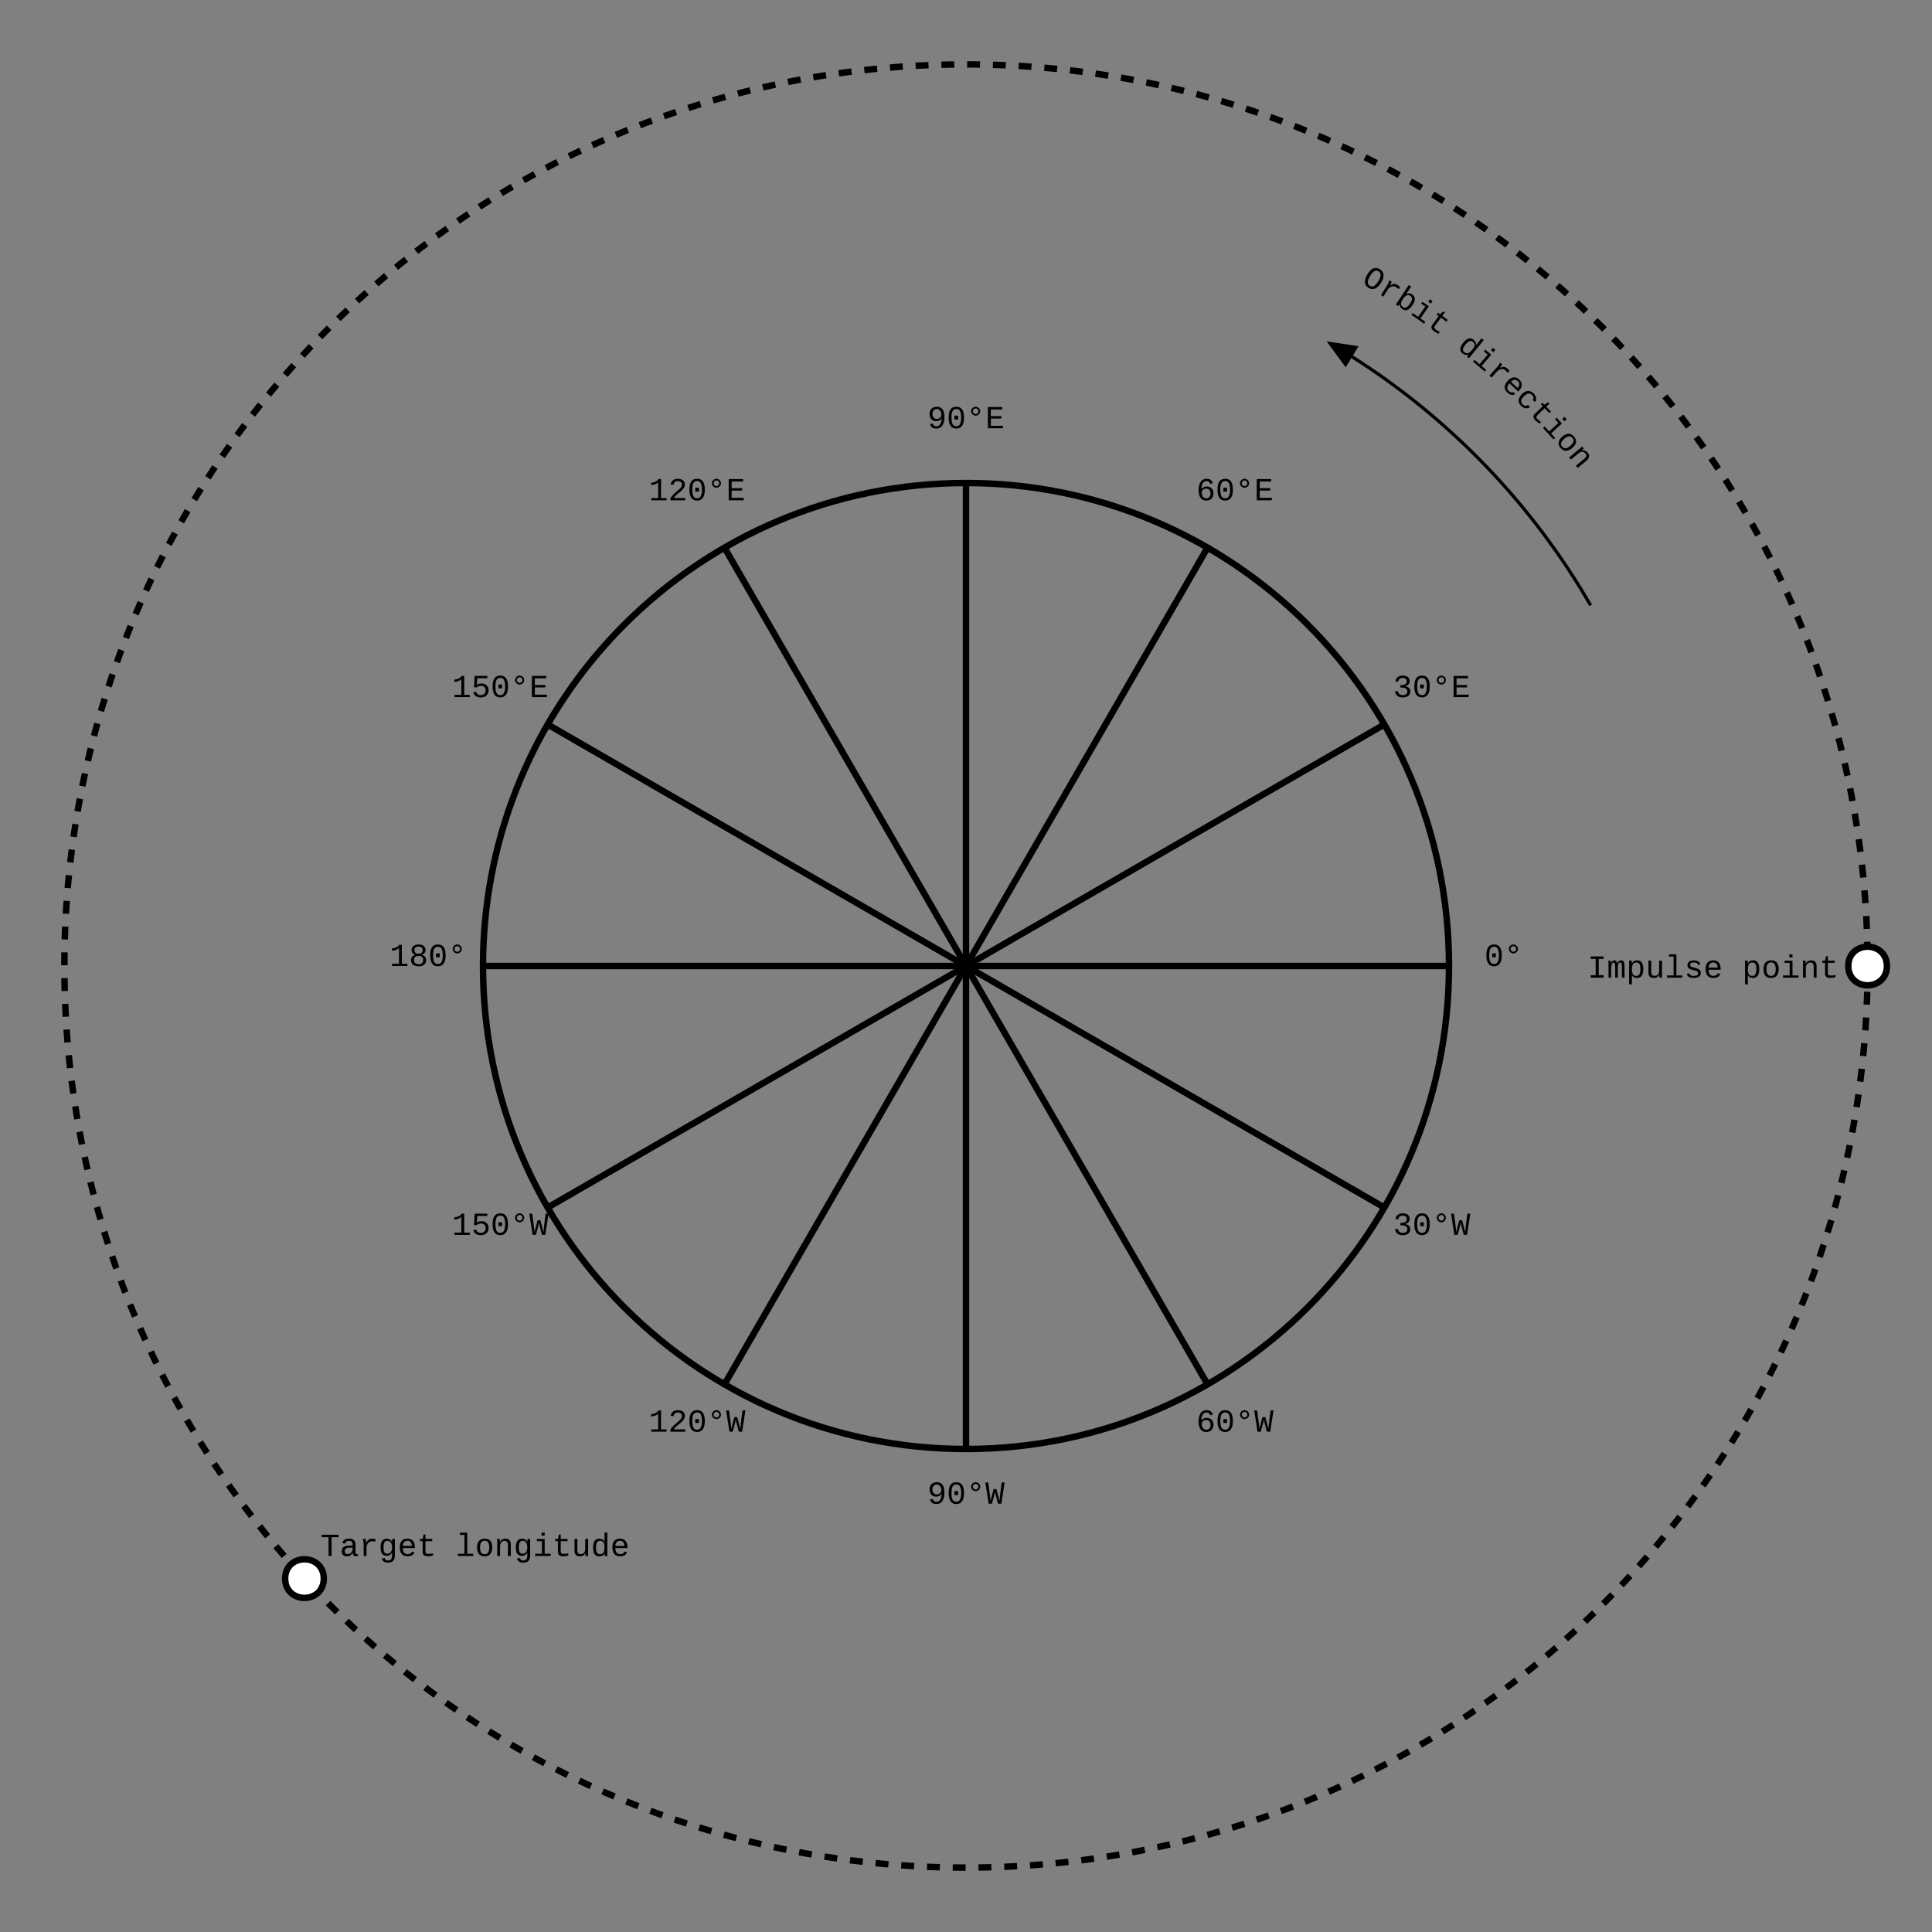 <?xml version="1.0" encoding="utf-8"?>
<svg xmlns="http://www.w3.org/2000/svg" xmlns:xlink="http://www.w3.org/1999/xlink" width="600pt" height="600pt" viewBox="0 0 600 600" version="1.1">
<rect x="0" y="0" width="600" height="600" fill="#808080" stroke="none"/>
<defs>
<g>
<symbol overflow="visible" id="glyph0-0">
<path style="stroke:none;" d="M 0.328 0 L 0.328 -6.672 L 2.984 -6.672 L 2.984 0 Z M 0.672 -0.328 L 2.656 -0.328 L 2.656 -6.328 L 0.672 -6.328 Z M 0.672 -0.328 "/>
</symbol>
<symbol overflow="visible" id="glyph0-1">
<path style="stroke:none;" d="M 5.391 -3.297 C 5.391 -2.66 5.328 -2.125 5.203 -1.688 C 5.078 -1.258 4.906 -0.91 4.688 -0.641 C 4.469 -0.379 4.211 -0.191 3.922 -0.078 C 3.629 0.035 3.316 0.094 2.984 0.094 C 2.648 0.094 2.336 0.035 2.047 -0.078 C 1.754 -0.191 1.5 -0.379 1.281 -0.641 C 1.07 -0.91 0.906 -1.258 0.781 -1.688 C 0.664 -2.125 0.609 -2.66 0.609 -3.297 C 0.609 -3.961 0.664 -4.508 0.781 -4.938 C 0.906 -5.375 1.07 -5.723 1.281 -5.984 C 1.5 -6.242 1.754 -6.426 2.047 -6.531 C 2.348 -6.633 2.672 -6.688 3.016 -6.688 C 3.336 -6.688 3.645 -6.633 3.938 -6.531 C 4.227 -6.426 4.477 -6.242 4.688 -5.984 C 4.906 -5.723 5.078 -5.375 5.203 -4.938 C 5.328 -4.508 5.391 -3.961 5.391 -3.297 Z M 4.5 -3.297 C 4.5 -3.816 4.461 -4.25 4.391 -4.594 C 4.328 -4.938 4.234 -5.207 4.109 -5.406 C 3.984 -5.613 3.828 -5.758 3.641 -5.844 C 3.453 -5.938 3.242 -5.984 3.016 -5.984 C 2.766 -5.984 2.547 -5.938 2.359 -5.844 C 2.172 -5.758 2.008 -5.613 1.875 -5.406 C 1.75 -5.207 1.656 -4.938 1.594 -4.594 C 1.531 -4.25 1.5 -3.816 1.5 -3.297 C 1.5 -2.797 1.531 -2.375 1.594 -2.031 C 1.656 -1.688 1.75 -1.41 1.875 -1.203 C 2.008 -0.992 2.172 -0.844 2.359 -0.75 C 2.547 -0.664 2.758 -0.625 3 -0.625 C 3.227 -0.625 3.43 -0.664 3.609 -0.75 C 3.797 -0.844 3.953 -0.992 4.078 -1.203 C 4.211 -1.41 4.316 -1.688 4.391 -2.031 C 4.461 -2.375 4.5 -2.797 4.5 -3.297 Z M 2.422 -2.703 L 2.422 -3.922 L 3.562 -3.922 L 3.562 -2.703 Z M 2.422 -2.703 "/>
</symbol>
<symbol overflow="visible" id="glyph0-2">
<path style="stroke:none;" d="M 4.406 -5.297 C 4.406 -5.109 4.367 -4.926 4.297 -4.75 C 4.223 -4.582 4.117 -4.438 3.984 -4.312 C 3.859 -4.188 3.707 -4.086 3.531 -4.016 C 3.363 -3.941 3.188 -3.906 3 -3.906 C 2.801 -3.906 2.617 -3.941 2.453 -4.016 C 2.285 -4.086 2.141 -4.188 2.016 -4.312 C 1.891 -4.438 1.785 -4.582 1.703 -4.75 C 1.629 -4.926 1.594 -5.109 1.594 -5.297 C 1.594 -5.492 1.629 -5.676 1.703 -5.844 C 1.785 -6.008 1.891 -6.156 2.016 -6.281 C 2.141 -6.406 2.285 -6.504 2.453 -6.578 C 2.617 -6.648 2.801 -6.688 3 -6.688 C 3.188 -6.688 3.363 -6.648 3.531 -6.578 C 3.707 -6.504 3.859 -6.406 3.984 -6.281 C 4.117 -6.156 4.223 -6.008 4.297 -5.844 C 4.367 -5.676 4.406 -5.492 4.406 -5.297 Z M 3.875 -5.297 C 3.875 -5.422 3.848 -5.535 3.797 -5.641 C 3.754 -5.742 3.691 -5.836 3.609 -5.922 C 3.535 -6.004 3.445 -6.066 3.344 -6.109 C 3.238 -6.148 3.125 -6.172 3 -6.172 C 2.875 -6.172 2.758 -6.148 2.656 -6.109 C 2.551 -6.066 2.457 -6.004 2.375 -5.922 C 2.301 -5.836 2.238 -5.742 2.188 -5.641 C 2.145 -5.535 2.125 -5.422 2.125 -5.297 C 2.125 -5.18 2.145 -5.066 2.188 -4.953 C 2.238 -4.848 2.301 -4.754 2.375 -4.672 C 2.457 -4.598 2.551 -4.535 2.656 -4.484 C 2.758 -4.441 2.875 -4.422 3 -4.422 C 3.125 -4.422 3.238 -4.441 3.344 -4.484 C 3.445 -4.535 3.535 -4.598 3.609 -4.672 C 3.691 -4.754 3.754 -4.848 3.797 -4.953 C 3.848 -5.066 3.875 -5.18 3.875 -5.297 Z M 3.875 -5.297 "/>
</symbol>
<symbol overflow="visible" id="glyph0-3">
<path style="stroke:none;" d="M 5.359 -1.812 C 5.359 -1.508 5.305 -1.238 5.203 -1 C 5.109 -0.77 4.961 -0.57 4.766 -0.406 C 4.566 -0.25 4.32 -0.125 4.031 -0.031 C 3.738 0.051 3.406 0.094 3.031 0.094 C 2.602 0.094 2.242 0.039 1.953 -0.062 C 1.66 -0.164 1.422 -0.305 1.234 -0.484 C 1.047 -0.66 0.906 -0.859 0.812 -1.078 C 0.719 -1.297 0.656 -1.523 0.625 -1.766 L 1.531 -1.844 C 1.562 -1.664 1.609 -1.5 1.672 -1.344 C 1.742 -1.195 1.836 -1.07 1.953 -0.969 C 2.078 -0.863 2.227 -0.781 2.406 -0.719 C 2.582 -0.656 2.789 -0.625 3.031 -0.625 C 3.477 -0.625 3.828 -0.727 4.078 -0.938 C 4.328 -1.145 4.453 -1.445 4.453 -1.844 C 4.453 -2.062 4.395 -2.242 4.281 -2.391 C 4.164 -2.535 4.023 -2.648 3.859 -2.734 C 3.691 -2.816 3.508 -2.875 3.312 -2.906 C 3.113 -2.945 2.938 -2.969 2.781 -2.969 L 2.281 -2.969 L 2.281 -3.734 L 2.75 -3.734 C 2.914 -3.734 3.086 -3.754 3.266 -3.797 C 3.453 -3.836 3.617 -3.898 3.766 -3.984 C 3.91 -4.078 4.031 -4.195 4.125 -4.344 C 4.219 -4.488 4.266 -4.664 4.266 -4.875 C 4.266 -5.219 4.156 -5.484 3.938 -5.672 C 3.727 -5.867 3.41 -5.969 2.984 -5.969 C 2.598 -5.969 2.285 -5.867 2.047 -5.672 C 1.805 -5.473 1.664 -5.191 1.625 -4.828 L 0.75 -4.891 C 0.781 -5.203 0.859 -5.469 0.984 -5.688 C 1.117 -5.914 1.285 -6.102 1.484 -6.25 C 1.68 -6.395 1.91 -6.504 2.172 -6.578 C 2.43 -6.648 2.707 -6.688 3 -6.688 C 3.383 -6.688 3.711 -6.641 3.984 -6.547 C 4.266 -6.461 4.488 -6.344 4.656 -6.188 C 4.832 -6.031 4.961 -5.844 5.047 -5.625 C 5.129 -5.414 5.172 -5.195 5.172 -4.969 C 5.172 -4.781 5.141 -4.602 5.078 -4.438 C 5.023 -4.27 4.938 -4.113 4.812 -3.969 C 4.695 -3.832 4.547 -3.711 4.359 -3.609 C 4.18 -3.504 3.973 -3.43 3.734 -3.391 L 3.734 -3.359 C 4.004 -3.336 4.238 -3.273 4.438 -3.172 C 4.645 -3.078 4.816 -2.957 4.953 -2.812 C 5.086 -2.676 5.188 -2.52 5.25 -2.344 C 5.32 -2.164 5.359 -1.988 5.359 -1.812 Z M 5.359 -1.812 "/>
</symbol>
<symbol overflow="visible" id="glyph0-4">
<path style="stroke:none;" d="M 4.969 0 L 3.953 0 L 3.453 -1.891 C 3.43 -1.953 3.41 -2.023 3.391 -2.109 C 3.367 -2.191 3.344 -2.281 3.312 -2.375 C 3.289 -2.477 3.266 -2.578 3.234 -2.672 C 3.211 -2.773 3.191 -2.879 3.172 -2.984 C 3.117 -3.211 3.066 -3.445 3.016 -3.688 C 2.953 -3.438 2.895 -3.195 2.844 -2.969 C 2.812 -2.875 2.785 -2.773 2.766 -2.672 C 2.742 -2.566 2.719 -2.469 2.688 -2.375 C 2.664 -2.281 2.645 -2.191 2.625 -2.109 C 2.602 -2.023 2.582 -1.953 2.562 -1.891 L 2.047 0 L 1.031 0 L 0 -6.594 L 0.922 -6.594 L 1.453 -2.516 C 1.484 -2.297 1.504 -2.086 1.516 -1.891 C 1.535 -1.691 1.555 -1.508 1.578 -1.344 C 1.586 -1.156 1.598 -0.984 1.609 -0.828 C 1.66 -1.047 1.711 -1.266 1.766 -1.484 C 1.797 -1.578 1.82 -1.672 1.844 -1.766 C 1.863 -1.867 1.883 -1.969 1.906 -2.062 C 1.938 -2.164 1.961 -2.258 1.984 -2.344 C 2.004 -2.438 2.023 -2.52 2.047 -2.594 L 2.578 -4.547 L 3.438 -4.547 L 3.969 -2.594 C 3.988 -2.52 4.008 -2.438 4.031 -2.344 C 4.051 -2.258 4.07 -2.164 4.094 -2.062 C 4.125 -1.969 4.148 -1.867 4.172 -1.766 C 4.191 -1.672 4.211 -1.578 4.234 -1.484 C 4.285 -1.266 4.336 -1.047 4.391 -0.828 C 4.398 -0.828 4.406 -0.879 4.406 -0.984 C 4.414 -1.098 4.43 -1.238 4.453 -1.406 C 4.473 -1.57 4.488 -1.754 4.5 -1.953 C 4.52 -2.148 4.539 -2.336 4.562 -2.516 L 5.078 -6.594 L 6 -6.594 Z M 4.969 0 "/>
</symbol>
<symbol overflow="visible" id="glyph0-5">
<path style="stroke:none;" d="M 5.359 -2.172 C 5.359 -1.848 5.305 -1.547 5.203 -1.266 C 5.109 -0.992 4.969 -0.754 4.781 -0.547 C 4.594 -0.348 4.359 -0.191 4.078 -0.078 C 3.805 0.035 3.488 0.094 3.125 0.094 C 2.727 0.094 2.379 0.02 2.078 -0.125 C 1.773 -0.281 1.523 -0.5 1.328 -0.781 C 1.129 -1.062 0.977 -1.398 0.875 -1.797 C 0.781 -2.191 0.734 -2.641 0.734 -3.141 C 0.734 -3.711 0.789 -4.219 0.906 -4.656 C 1.02 -5.102 1.18 -5.473 1.391 -5.766 C 1.598 -6.066 1.852 -6.297 2.156 -6.453 C 2.469 -6.609 2.816 -6.688 3.203 -6.688 C 3.43 -6.688 3.648 -6.66 3.859 -6.609 C 4.066 -6.566 4.254 -6.488 4.422 -6.375 C 4.586 -6.27 4.734 -6.125 4.859 -5.938 C 4.984 -5.758 5.082 -5.539 5.156 -5.281 L 4.328 -5.141 C 4.234 -5.43 4.082 -5.645 3.875 -5.781 C 3.676 -5.914 3.445 -5.984 3.188 -5.984 C 2.945 -5.984 2.727 -5.926 2.531 -5.812 C 2.332 -5.695 2.164 -5.531 2.031 -5.312 C 1.895 -5.094 1.789 -4.82 1.719 -4.5 C 1.645 -4.188 1.609 -3.816 1.609 -3.391 C 1.766 -3.691 1.988 -3.914 2.281 -4.062 C 2.57 -4.219 2.906 -4.297 3.281 -4.297 C 3.594 -4.297 3.875 -4.242 4.125 -4.141 C 4.383 -4.047 4.602 -3.906 4.781 -3.719 C 4.969 -3.531 5.109 -3.305 5.203 -3.047 C 5.305 -2.785 5.359 -2.492 5.359 -2.172 Z M 4.453 -2.141 C 4.453 -2.359 4.422 -2.555 4.359 -2.734 C 4.305 -2.922 4.223 -3.078 4.109 -3.203 C 3.992 -3.336 3.848 -3.441 3.672 -3.516 C 3.492 -3.586 3.297 -3.625 3.078 -3.625 C 2.91 -3.625 2.742 -3.598 2.578 -3.547 C 2.422 -3.492 2.273 -3.41 2.141 -3.297 C 2.016 -3.191 1.91 -3.062 1.828 -2.906 C 1.742 -2.75 1.703 -2.562 1.703 -2.344 C 1.703 -2.113 1.734 -1.895 1.797 -1.688 C 1.859 -1.477 1.953 -1.289 2.078 -1.125 C 2.203 -0.969 2.348 -0.844 2.516 -0.75 C 2.691 -0.656 2.883 -0.609 3.094 -0.609 C 3.312 -0.609 3.504 -0.645 3.672 -0.719 C 3.836 -0.789 3.977 -0.895 4.094 -1.031 C 4.207 -1.164 4.297 -1.328 4.359 -1.516 C 4.422 -1.703 4.453 -1.91 4.453 -2.141 Z M 4.453 -2.141 "/>
</symbol>
<symbol overflow="visible" id="glyph0-6">
<path style="stroke:none;" d="M 5.312 -3.438 C 5.312 -2.852 5.254 -2.344 5.141 -1.906 C 5.023 -1.469 4.859 -1.098 4.641 -0.797 C 4.43 -0.504 4.172 -0.281 3.859 -0.125 C 3.555 0.02 3.207 0.094 2.812 0.094 C 2.551 0.094 2.312 0.066 2.094 0.016 C 1.883 -0.035 1.695 -0.117 1.531 -0.234 C 1.375 -0.348 1.234 -0.492 1.109 -0.672 C 0.992 -0.859 0.898 -1.082 0.828 -1.344 L 1.672 -1.469 C 1.766 -1.176 1.906 -0.957 2.094 -0.812 C 2.289 -0.676 2.535 -0.609 2.828 -0.609 C 3.066 -0.609 3.285 -0.66 3.484 -0.766 C 3.68 -0.879 3.848 -1.047 3.984 -1.266 C 4.117 -1.484 4.227 -1.75 4.312 -2.062 C 4.395 -2.383 4.438 -2.754 4.438 -3.172 C 4.375 -3.016 4.281 -2.875 4.156 -2.75 C 4.039 -2.633 3.906 -2.535 3.75 -2.453 C 3.602 -2.367 3.441 -2.305 3.266 -2.266 C 3.086 -2.223 2.91 -2.203 2.734 -2.203 C 2.422 -2.203 2.133 -2.254 1.875 -2.359 C 1.625 -2.473 1.41 -2.629 1.234 -2.828 C 1.066 -3.023 0.93 -3.258 0.828 -3.531 C 0.734 -3.812 0.688 -4.117 0.688 -4.453 C 0.688 -4.785 0.738 -5.086 0.844 -5.359 C 0.945 -5.641 1.094 -5.879 1.281 -6.078 C 1.477 -6.273 1.719 -6.426 2 -6.531 C 2.289 -6.633 2.617 -6.688 2.984 -6.688 C 3.742 -6.688 4.32 -6.414 4.719 -5.875 C 5.113 -5.332 5.312 -4.52 5.312 -3.438 Z M 4.344 -4.203 C 4.344 -4.441 4.312 -4.664 4.25 -4.875 C 4.195 -5.094 4.109 -5.281 3.984 -5.438 C 3.867 -5.602 3.723 -5.734 3.547 -5.828 C 3.379 -5.93 3.18 -5.984 2.953 -5.984 C 2.734 -5.984 2.539 -5.941 2.375 -5.859 C 2.207 -5.785 2.062 -5.68 1.938 -5.547 C 1.82 -5.422 1.734 -5.266 1.672 -5.078 C 1.609 -4.891 1.578 -4.68 1.578 -4.453 C 1.578 -4.234 1.602 -4.031 1.656 -3.844 C 1.719 -3.656 1.805 -3.488 1.922 -3.344 C 2.035 -3.207 2.176 -3.098 2.344 -3.016 C 2.52 -2.93 2.719 -2.891 2.938 -2.891 C 3.102 -2.891 3.27 -2.914 3.438 -2.969 C 3.602 -3.031 3.754 -3.113 3.891 -3.219 C 4.023 -3.332 4.133 -3.469 4.219 -3.625 C 4.301 -3.789 4.344 -3.984 4.344 -4.203 Z M 4.344 -4.203 "/>
</symbol>
<symbol overflow="visible" id="glyph0-7">
<path style="stroke:none;" d="M 0.766 0 L 0.766 -0.703 L 2.906 -0.703 L 2.906 -5.688 C 2.844 -5.562 2.734 -5.441 2.578 -5.328 C 2.422 -5.211 2.238 -5.109 2.031 -5.016 C 1.832 -4.93 1.617 -4.863 1.391 -4.812 C 1.16 -4.77 0.938 -4.75 0.719 -4.75 L 0.719 -5.469 C 0.957 -5.469 1.191 -5.492 1.422 -5.547 C 1.66 -5.609 1.879 -5.688 2.078 -5.781 C 2.285 -5.883 2.469 -6.004 2.625 -6.141 C 2.781 -6.273 2.898 -6.426 2.984 -6.594 L 3.797 -6.594 L 3.797 -0.703 L 5.516 -0.703 L 5.516 0 Z M 0.766 0 "/>
</symbol>
<symbol overflow="visible" id="glyph0-8">
<path style="stroke:none;" d="M 0.703 0 L 0.703 -0.578 C 0.848 -0.891 1.035 -1.176 1.266 -1.438 C 1.504 -1.707 1.754 -1.957 2.016 -2.188 C 2.285 -2.426 2.551 -2.656 2.812 -2.875 C 3.082 -3.094 3.328 -3.305 3.547 -3.516 C 3.766 -3.723 3.941 -3.938 4.078 -4.156 C 4.211 -4.375 4.281 -4.602 4.281 -4.844 C 4.281 -5.031 4.25 -5.195 4.188 -5.344 C 4.125 -5.488 4.035 -5.602 3.922 -5.688 C 3.805 -5.781 3.664 -5.848 3.5 -5.891 C 3.344 -5.941 3.172 -5.969 2.984 -5.969 C 2.805 -5.969 2.641 -5.941 2.484 -5.891 C 2.336 -5.848 2.207 -5.773 2.094 -5.672 C 1.977 -5.578 1.883 -5.457 1.812 -5.312 C 1.738 -5.164 1.691 -5 1.672 -4.812 L 0.781 -4.891 C 0.812 -5.141 0.879 -5.367 0.984 -5.578 C 1.086 -5.797 1.227 -5.988 1.406 -6.156 C 1.582 -6.32 1.801 -6.453 2.062 -6.547 C 2.332 -6.641 2.641 -6.688 2.984 -6.688 C 3.328 -6.688 3.633 -6.645 3.906 -6.562 C 4.176 -6.488 4.406 -6.375 4.594 -6.219 C 4.789 -6.07 4.938 -5.883 5.031 -5.656 C 5.133 -5.438 5.188 -5.18 5.188 -4.891 C 5.188 -4.586 5.113 -4.301 4.969 -4.031 C 4.832 -3.77 4.656 -3.52 4.438 -3.281 C 4.219 -3.051 3.973 -2.832 3.703 -2.625 C 3.441 -2.414 3.18 -2.207 2.922 -2 C 2.672 -1.789 2.441 -1.582 2.234 -1.375 C 2.023 -1.164 1.867 -0.945 1.766 -0.719 L 5.297 -0.719 L 5.297 0 Z M 0.703 0 "/>
</symbol>
<symbol overflow="visible" id="glyph0-9">
<path style="stroke:none;" d="M 5.359 -2.172 C 5.359 -1.848 5.305 -1.547 5.203 -1.266 C 5.098 -0.984 4.941 -0.742 4.734 -0.547 C 4.535 -0.348 4.285 -0.191 3.984 -0.078 C 3.68 0.035 3.328 0.094 2.922 0.094 C 2.566 0.094 2.254 0.051 1.984 -0.031 C 1.711 -0.113 1.484 -0.227 1.297 -0.375 C 1.109 -0.52 0.957 -0.691 0.844 -0.891 C 0.738 -1.098 0.664 -1.312 0.625 -1.531 L 1.516 -1.641 C 1.547 -1.516 1.594 -1.391 1.656 -1.266 C 1.727 -1.141 1.816 -1.031 1.922 -0.938 C 2.035 -0.844 2.176 -0.766 2.344 -0.703 C 2.508 -0.648 2.707 -0.625 2.938 -0.625 C 3.164 -0.625 3.375 -0.656 3.562 -0.719 C 3.75 -0.789 3.906 -0.891 4.031 -1.016 C 4.164 -1.148 4.27 -1.312 4.344 -1.5 C 4.414 -1.695 4.453 -1.914 4.453 -2.156 C 4.453 -2.344 4.414 -2.52 4.344 -2.688 C 4.281 -2.852 4.188 -3 4.062 -3.125 C 3.938 -3.25 3.781 -3.348 3.594 -3.422 C 3.406 -3.492 3.195 -3.531 2.969 -3.531 C 2.82 -3.531 2.688 -3.516 2.562 -3.484 C 2.438 -3.461 2.32 -3.426 2.219 -3.375 C 2.113 -3.332 2.016 -3.281 1.922 -3.219 C 1.836 -3.156 1.758 -3.094 1.688 -3.031 L 0.828 -3.031 L 1.062 -6.594 L 4.969 -6.594 L 4.969 -5.875 L 1.859 -5.875 L 1.719 -3.797 C 1.875 -3.922 2.066 -4.023 2.297 -4.109 C 2.535 -4.203 2.816 -4.25 3.141 -4.25 C 3.484 -4.25 3.789 -4.195 4.062 -4.094 C 4.344 -3.988 4.578 -3.844 4.766 -3.656 C 4.953 -3.469 5.098 -3.25 5.203 -3 C 5.305 -2.75 5.359 -2.473 5.359 -2.172 Z M 5.359 -2.172 "/>
</symbol>
<symbol overflow="visible" id="glyph0-10">
<path style="stroke:none;" d="M 5.344 -1.844 C 5.344 -1.57 5.297 -1.316 5.203 -1.078 C 5.109 -0.848 4.969 -0.645 4.781 -0.469 C 4.594 -0.289 4.348 -0.148 4.047 -0.047 C 3.754 0.043 3.406 0.094 3 0.094 C 2.594 0.094 2.242 0.043 1.953 -0.047 C 1.66 -0.148 1.414 -0.285 1.219 -0.453 C 1.02 -0.629 0.875 -0.836 0.781 -1.078 C 0.695 -1.316 0.656 -1.57 0.656 -1.844 C 0.656 -2.07 0.691 -2.281 0.766 -2.469 C 0.836 -2.656 0.938 -2.816 1.062 -2.953 C 1.195 -3.086 1.348 -3.195 1.516 -3.281 C 1.68 -3.363 1.848 -3.422 2.016 -3.453 L 2.016 -3.469 C 1.828 -3.52 1.656 -3.594 1.5 -3.688 C 1.352 -3.789 1.227 -3.91 1.125 -4.047 C 1.02 -4.18 0.941 -4.328 0.891 -4.484 C 0.836 -4.648 0.812 -4.82 0.812 -5 C 0.812 -5.219 0.859 -5.426 0.953 -5.625 C 1.047 -5.832 1.18 -6.016 1.359 -6.172 C 1.547 -6.328 1.773 -6.453 2.047 -6.547 C 2.316 -6.641 2.629 -6.688 2.984 -6.688 C 3.359 -6.688 3.68 -6.641 3.953 -6.547 C 4.223 -6.453 4.445 -6.328 4.625 -6.172 C 4.812 -6.016 4.945 -5.832 5.031 -5.625 C 5.125 -5.426 5.172 -5.211 5.172 -4.984 C 5.172 -4.816 5.145 -4.648 5.094 -4.484 C 5.039 -4.328 4.961 -4.18 4.859 -4.047 C 4.754 -3.91 4.625 -3.789 4.469 -3.688 C 4.32 -3.594 4.148 -3.523 3.953 -3.484 L 3.953 -3.469 C 4.148 -3.426 4.332 -3.363 4.5 -3.281 C 4.664 -3.195 4.812 -3.086 4.938 -2.953 C 5.062 -2.816 5.16 -2.656 5.234 -2.469 C 5.305 -2.281 5.344 -2.07 5.344 -1.844 Z M 4.266 -4.938 C 4.266 -5.094 4.238 -5.238 4.188 -5.375 C 4.145 -5.508 4.07 -5.625 3.969 -5.719 C 3.875 -5.812 3.742 -5.883 3.578 -5.938 C 3.41 -6 3.211 -6.031 2.984 -6.031 C 2.754 -6.031 2.555 -6 2.391 -5.938 C 2.234 -5.883 2.102 -5.812 2 -5.719 C 1.895 -5.625 1.816 -5.508 1.766 -5.375 C 1.723 -5.238 1.703 -5.094 1.703 -4.938 C 1.703 -4.82 1.719 -4.695 1.75 -4.562 C 1.789 -4.426 1.859 -4.301 1.953 -4.188 C 2.047 -4.082 2.176 -3.988 2.344 -3.906 C 2.508 -3.832 2.723 -3.797 2.984 -3.797 C 3.266 -3.797 3.488 -3.832 3.656 -3.906 C 3.82 -3.988 3.945 -4.082 4.031 -4.188 C 4.125 -4.301 4.188 -4.426 4.219 -4.562 C 4.25 -4.695 4.266 -4.82 4.266 -4.938 Z M 4.422 -1.922 C 4.422 -2.078 4.398 -2.223 4.359 -2.359 C 4.316 -2.504 4.238 -2.633 4.125 -2.75 C 4.008 -2.875 3.859 -2.969 3.672 -3.031 C 3.492 -3.102 3.266 -3.141 2.984 -3.141 C 2.723 -3.141 2.5 -3.102 2.312 -3.031 C 2.133 -2.969 1.988 -2.875 1.875 -2.75 C 1.77 -2.633 1.691 -2.504 1.641 -2.359 C 1.586 -2.211 1.562 -2.062 1.562 -1.906 C 1.562 -1.719 1.586 -1.539 1.641 -1.375 C 1.691 -1.207 1.773 -1.062 1.891 -0.938 C 2.004 -0.82 2.148 -0.727 2.328 -0.656 C 2.516 -0.594 2.742 -0.562 3.016 -0.562 C 3.273 -0.562 3.492 -0.594 3.672 -0.656 C 3.859 -0.727 4.004 -0.82 4.109 -0.938 C 4.223 -1.062 4.301 -1.207 4.344 -1.375 C 4.395 -1.539 4.422 -1.723 4.422 -1.922 Z M 4.422 -1.922 "/>
</symbol>
<symbol overflow="visible" id="glyph0-11">
<path style="stroke:none;" d="M 0.797 0 L 0.797 -6.594 L 5.281 -6.594 L 5.281 -5.828 L 1.719 -5.828 L 1.719 -3.766 L 4.984 -3.766 L 4.984 -3.016 L 1.719 -3.016 L 1.719 -0.766 L 5.484 -0.766 L 5.484 0 Z M 0.797 0 "/>
</symbol>
<symbol overflow="visible" id="glyph1-0">
<path style="stroke:none;" d="M 0.281 0.172 L 3.688 -5.562 L 5.969 -4.203 L 2.562 1.531 Z M 0.75 0.062 L 2.453 1.078 L 5.516 -4.078 L 3.812 -5.094 Z M 0.75 0.062 "/>
</symbol>
<symbol overflow="visible" id="glyph1-1">
<path style="stroke:none;" d="M 6.438 -0.047 C 6.145 0.43 5.836 0.82 5.516 1.125 C 5.203 1.438 4.879 1.66 4.547 1.797 C 4.211 1.941 3.875 1.992 3.531 1.953 C 3.195 1.922 2.863 1.805 2.531 1.609 C 2.176 1.398 1.898 1.148 1.703 0.859 C 1.516 0.566 1.406 0.242 1.375 -0.109 C 1.344 -0.461 1.391 -0.848 1.516 -1.266 C 1.648 -1.691 1.859 -2.141 2.141 -2.609 C 2.422 -3.098 2.719 -3.492 3.031 -3.797 C 3.344 -4.098 3.66 -4.312 3.984 -4.438 C 4.305 -4.57 4.633 -4.617 4.969 -4.578 C 5.312 -4.547 5.656 -4.426 6 -4.219 C 6.688 -3.812 7.07 -3.254 7.156 -2.547 C 7.238 -1.836 7 -1.004 6.438 -0.047 Z M 5.578 -0.547 C 6.023 -1.297 6.25 -1.922 6.25 -2.422 C 6.25 -2.922 6.035 -3.301 5.609 -3.562 C 5.172 -3.82 4.734 -3.828 4.297 -3.578 C 3.867 -3.336 3.43 -2.844 2.984 -2.094 C 2.523 -1.332 2.289 -0.691 2.281 -0.172 C 2.27 0.336 2.477 0.719 2.906 0.969 C 3.363 1.238 3.812 1.238 4.25 0.969 C 4.688 0.695 5.129 0.191 5.578 -0.547 Z M 5.578 -0.547 "/>
</symbol>
<symbol overflow="visible" id="glyph2-0">
<path style="stroke:none;" d="M 0.281 0.172 L 3.828 -5.484 L 6.078 -4.062 L 2.531 1.594 Z M 0.734 0.078 L 2.422 1.125 L 5.609 -3.953 L 3.922 -5 Z M 0.734 0.078 "/>
</symbol>
<symbol overflow="visible" id="glyph2-1">
<path style="stroke:none;" d="M 6.719 -1.078 C 6.594 -1.18 6.461 -1.285 6.328 -1.391 C 6.203 -1.492 6.051 -1.602 5.875 -1.719 C 5.645 -1.863 5.41 -1.945 5.172 -1.969 C 4.93 -1.988 4.691 -1.957 4.453 -1.875 C 4.223 -1.789 4.004 -1.66 3.797 -1.484 C 3.598 -1.316 3.426 -1.113 3.281 -0.875 L 1.953 1.234 L 1.219 0.766 L 3.031 -2.141 C 3.133 -2.297 3.227 -2.457 3.312 -2.625 C 3.395 -2.789 3.469 -2.953 3.531 -3.109 C 3.594 -3.266 3.648 -3.406 3.703 -3.531 C 3.754 -3.664 3.789 -3.77 3.812 -3.844 L 4.516 -3.391 C 4.492 -3.316 4.461 -3.227 4.422 -3.125 C 4.391 -3.031 4.352 -2.93 4.312 -2.828 C 4.281 -2.734 4.238 -2.633 4.188 -2.531 C 4.145 -2.426 4.102 -2.328 4.062 -2.234 L 4.094 -2.219 C 4.258 -2.344 4.43 -2.445 4.609 -2.531 C 4.785 -2.625 4.961 -2.68 5.141 -2.703 C 5.316 -2.734 5.504 -2.719 5.703 -2.656 C 5.898 -2.602 6.109 -2.508 6.328 -2.375 C 6.484 -2.27 6.629 -2.164 6.766 -2.062 C 6.898 -1.969 7.023 -1.867 7.141 -1.766 Z M 6.719 -1.078 "/>
</symbol>
<symbol overflow="visible" id="glyph3-0">
<path style="stroke:none;" d="M 0.281 0.188 L 3.969 -5.375 L 6.172 -3.922 L 2.484 1.641 Z M 0.75 0.094 L 2.406 1.188 L 5.719 -3.812 L 4.062 -4.906 Z M 0.75 0.094 "/>
</symbol>
<symbol overflow="visible" id="glyph3-1">
<path style="stroke:none;" d="M 5.906 0.703 C 5.395 1.484 4.875 1.973 4.344 2.172 C 3.82 2.367 3.305 2.297 2.797 1.953 C 2.484 1.742 2.25 1.504 2.094 1.234 C 1.945 0.961 1.891 0.656 1.922 0.312 L 1.906 0.297 C 1.863 0.367 1.816 0.441 1.766 0.516 C 1.711 0.586 1.664 0.656 1.625 0.719 C 1.582 0.781 1.547 0.832 1.516 0.875 C 1.484 0.914 1.457 0.941 1.438 0.953 L 0.734 0.484 C 0.754 0.453 0.785 0.41 0.828 0.359 C 0.867 0.305 0.914 0.238 0.969 0.156 C 1.02 0.082 1.078 0 1.141 -0.094 C 1.211 -0.195 1.285 -0.301 1.359 -0.406 L 4.75 -5.547 L 5.484 -5.062 L 4.344 -3.344 C 4.289 -3.258 4.238 -3.176 4.188 -3.094 C 4.133 -3.02 4.086 -2.957 4.047 -2.906 C 3.992 -2.844 3.945 -2.781 3.906 -2.719 L 3.922 -2.703 C 4.242 -2.898 4.562 -2.988 4.875 -2.969 C 5.188 -2.945 5.5 -2.832 5.812 -2.625 C 6.344 -2.27 6.613 -1.812 6.625 -1.25 C 6.645 -0.695 6.406 -0.043 5.906 0.703 Z M 5.141 0.234 C 5.348 -0.066 5.5 -0.336 5.594 -0.578 C 5.695 -0.828 5.75 -1.047 5.75 -1.234 C 5.758 -1.43 5.723 -1.609 5.641 -1.766 C 5.566 -1.922 5.438 -2.062 5.25 -2.188 C 5.082 -2.301 4.898 -2.375 4.703 -2.406 C 4.516 -2.445 4.328 -2.426 4.141 -2.344 C 3.953 -2.27 3.754 -2.133 3.547 -1.938 C 3.336 -1.75 3.125 -1.488 2.906 -1.156 C 2.688 -0.832 2.535 -0.539 2.453 -0.281 C 2.367 -0.031 2.328 0.188 2.328 0.375 C 2.336 0.562 2.395 0.727 2.5 0.875 C 2.613 1.031 2.758 1.172 2.938 1.297 C 3.102 1.41 3.273 1.473 3.453 1.484 C 3.629 1.504 3.805 1.473 3.984 1.391 C 4.16 1.316 4.344 1.18 4.531 0.984 C 4.727 0.797 4.93 0.547 5.141 0.234 Z M 5.141 0.234 "/>
</symbol>
<symbol overflow="visible" id="glyph4-0">
<path style="stroke:none;" d="M 0.266 0.188 L 4.078 -5.281 L 6.266 -3.766 L 2.453 1.703 Z M 0.734 0.125 L 2.359 1.25 L 5.797 -3.672 L 4.172 -4.797 Z M 0.734 0.125 "/>
</symbol>
<symbol overflow="visible" id="glyph4-1">
<path style="stroke:none;" d="M 3.375 1.516 L 4.906 2.578 L 4.516 3.141 L 0.578 0.406 L 0.969 -0.156 L 2.656 1.016 L 4.891 -2.188 L 3.609 -3.078 L 4 -3.641 L 6 -2.25 Z M 5.781 -3.656 L 6.328 -4.422 L 7.141 -3.859 L 6.594 -3.094 Z M 5.781 -3.656 "/>
</symbol>
<symbol overflow="visible" id="glyph5-0">
<path style="stroke:none;" d="M 0.266 0.188 L 4.219 -5.188 L 6.359 -3.609 L 2.406 1.766 Z M 0.734 0.125 L 2.328 1.312 L 5.891 -3.516 L 4.297 -4.703 Z M 0.734 0.125 "/>
</symbol>
<symbol overflow="visible" id="glyph5-1">
<path style="stroke:none;" d="M 3.469 -3.156 L 3.875 -3.703 L 4.547 -3.203 L 5.594 -4.141 L 6.047 -3.812 L 5.234 -2.703 L 6.938 -1.453 L 6.531 -0.906 L 4.828 -2.156 L 2.938 0.406 C 2.781 0.625 2.723 0.82 2.766 1 C 2.816 1.176 2.969 1.359 3.219 1.547 C 3.332 1.629 3.445 1.707 3.562 1.781 C 3.676 1.852 3.789 1.922 3.906 1.984 C 4.02 2.047 4.125 2.102 4.219 2.156 C 4.32 2.207 4.41 2.25 4.484 2.281 L 4.078 2.828 C 4.023 2.797 3.941 2.754 3.828 2.703 C 3.723 2.66 3.602 2.609 3.469 2.547 C 3.344 2.484 3.207 2.406 3.062 2.312 C 2.914 2.227 2.773 2.133 2.641 2.031 C 2.211 1.727 1.957 1.406 1.875 1.062 C 1.801 0.719 1.906 0.352 2.188 -0.031 L 4.125 -2.672 Z M 3.469 -3.156 "/>
</symbol>
<symbol overflow="visible" id="glyph6-0">
<path style="stroke:none;" d="M 0.266 0.203 L 4.344 -5.078 L 6.438 -3.453 L 2.359 1.828 Z M 0.734 0.141 L 2.297 1.359 L 5.969 -3.375 L 4.406 -4.594 Z M 0.734 0.141 "/>
</symbol>
<symbol overflow="visible" id="glyph6-1">
<path style="stroke:none;" d=""/>
</symbol>
<symbol overflow="visible" id="glyph7-0">
<path style="stroke:none;" d="M 0.25 0.203 L 4.453 -4.969 L 6.516 -3.281 L 2.312 1.891 Z M 0.719 0.172 L 2.266 1.422 L 6.062 -3.234 L 4.516 -4.484 Z M 0.719 0.172 "/>
</symbol>
<symbol overflow="visible" id="glyph7-1">
<path style="stroke:none;" d="M 3.797 2 C 3.461 2.156 3.141 2.207 2.828 2.156 C 2.523 2.113 2.227 1.973 1.938 1.734 C 1.426 1.316 1.191 0.832 1.234 0.281 C 1.273 -0.258 1.582 -0.883 2.156 -1.594 C 3.312 -3.02 4.391 -3.328 5.391 -2.516 C 5.68 -2.273 5.883 -2.016 6 -1.734 C 6.125 -1.461 6.148 -1.156 6.078 -0.812 C 6.086 -0.82 6.113 -0.852 6.156 -0.906 C 6.195 -0.957 6.242 -1.016 6.297 -1.078 C 6.348 -1.141 6.395 -1.195 6.438 -1.25 C 6.488 -1.312 6.523 -1.352 6.547 -1.375 L 7.844 -2.969 L 8.531 -2.406 L 4.641 2.375 C 4.566 2.469 4.488 2.562 4.406 2.656 C 4.332 2.75 4.266 2.832 4.203 2.906 C 4.148 2.988 4.102 3.055 4.062 3.109 C 4.02 3.172 3.988 3.211 3.969 3.234 L 3.328 2.703 C 3.336 2.691 3.359 2.66 3.391 2.609 C 3.422 2.555 3.457 2.5 3.5 2.438 C 3.551 2.375 3.602 2.301 3.656 2.219 C 3.707 2.145 3.758 2.078 3.812 2.016 Z M 2.875 -1.031 C 2.645 -0.75 2.461 -0.492 2.328 -0.266 C 2.203 -0.035 2.125 0.172 2.094 0.359 C 2.07 0.547 2.094 0.723 2.156 0.891 C 2.227 1.055 2.352 1.211 2.531 1.359 C 2.707 1.492 2.883 1.582 3.062 1.625 C 3.25 1.676 3.441 1.676 3.641 1.625 C 3.836 1.57 4.047 1.453 4.266 1.266 C 4.492 1.086 4.727 0.852 4.969 0.562 C 5.207 0.27 5.383 0.008 5.5 -0.219 C 5.613 -0.457 5.676 -0.672 5.688 -0.859 C 5.695 -1.055 5.656 -1.238 5.562 -1.406 C 5.477 -1.57 5.348 -1.727 5.172 -1.875 C 5.016 -2 4.848 -2.082 4.672 -2.125 C 4.504 -2.164 4.328 -2.156 4.141 -2.094 C 3.953 -2.031 3.754 -1.91 3.547 -1.734 C 3.336 -1.555 3.113 -1.32 2.875 -1.031 Z M 2.875 -1.031 "/>
</symbol>
<symbol overflow="visible" id="glyph8-0">
<path style="stroke:none;" d="M 0.25 0.219 L 4.578 -4.859 L 6.594 -3.141 L 2.266 1.938 Z M 0.734 0.188 L 2.234 1.469 L 6.125 -3.094 L 4.625 -4.375 Z M 0.734 0.188 "/>
</symbol>
<symbol overflow="visible" id="glyph8-1">
<path style="stroke:none;" d="M 3.219 1.844 L 4.641 3.062 L 4.188 3.578 L 0.531 0.453 L 0.984 -0.062 L 2.562 1.281 L 5.094 -1.688 L 3.906 -2.703 L 4.359 -3.234 L 6.203 -1.656 Z M 6.125 -3.078 L 6.719 -3.797 L 7.469 -3.156 L 6.875 -2.438 Z M 6.125 -3.078 "/>
</symbol>
<symbol overflow="visible" id="glyph9-0">
<path style="stroke:none;" d="M 0.25 0.219 L 4.703 -4.75 L 6.672 -2.969 L 2.219 2 Z M 0.719 0.203 L 2.188 1.531 L 6.203 -2.922 L 4.734 -4.25 Z M 0.719 0.203 "/>
</symbol>
<symbol overflow="visible" id="glyph9-1">
<path style="stroke:none;" d="M 6.797 0.078 C 6.691 -0.043 6.582 -0.172 6.469 -0.297 C 6.363 -0.422 6.234 -0.551 6.078 -0.688 C 5.879 -0.875 5.66 -1 5.422 -1.062 C 5.191 -1.125 4.953 -1.133 4.703 -1.094 C 4.461 -1.051 4.227 -0.957 4 -0.812 C 3.77 -0.676 3.562 -0.504 3.375 -0.297 L 1.719 1.547 L 1.062 0.953 L 3.344 -1.594 C 3.469 -1.727 3.582 -1.867 3.688 -2.016 C 3.801 -2.172 3.906 -2.32 4 -2.469 C 4.102 -2.613 4.188 -2.742 4.25 -2.859 C 4.32 -2.973 4.379 -3.062 4.422 -3.125 L 5.031 -2.578 C 4.988 -2.504 4.941 -2.422 4.891 -2.328 C 4.848 -2.234 4.797 -2.141 4.734 -2.047 C 4.68 -1.953 4.625 -1.859 4.562 -1.766 C 4.5 -1.672 4.441 -1.586 4.391 -1.516 L 4.422 -1.484 C 4.609 -1.586 4.797 -1.664 4.984 -1.719 C 5.172 -1.77 5.352 -1.789 5.531 -1.781 C 5.719 -1.781 5.898 -1.738 6.078 -1.656 C 6.254 -1.57 6.441 -1.441 6.641 -1.266 C 6.773 -1.141 6.898 -1.016 7.016 -0.891 C 7.141 -0.766 7.25 -0.641 7.344 -0.516 Z M 6.797 0.078 "/>
</symbol>
<symbol overflow="visible" id="glyph10-0">
<path style="stroke:none;" d="M 0.234 0.219 L 4.812 -4.641 L 6.75 -2.812 L 2.172 2.047 Z M 0.703 0.234 L 2.156 1.594 L 6.281 -2.781 L 4.828 -4.141 Z M 0.703 0.234 "/>
</symbol>
<symbol overflow="visible" id="glyph10-1">
<path style="stroke:none;" d="M 2.828 -0.703 C 2.641 -0.504 2.488 -0.297 2.375 -0.078 C 2.258 0.129 2.188 0.332 2.156 0.531 C 2.133 0.738 2.16 0.941 2.234 1.141 C 2.305 1.336 2.43 1.52 2.609 1.688 C 2.734 1.801 2.863 1.895 3 1.969 C 3.133 2.039 3.27 2.094 3.406 2.125 C 3.551 2.156 3.688 2.16 3.812 2.141 C 3.945 2.129 4.062 2.094 4.156 2.031 L 4.578 2.734 C 4.441 2.797 4.281 2.844 4.094 2.875 C 3.914 2.914 3.723 2.922 3.516 2.891 C 3.305 2.867 3.086 2.797 2.859 2.672 C 2.629 2.555 2.395 2.383 2.156 2.156 C 1.883 1.895 1.676 1.617 1.531 1.328 C 1.395 1.047 1.332 0.75 1.344 0.438 C 1.363 0.133 1.453 -0.176 1.609 -0.5 C 1.766 -0.82 2 -1.148 2.312 -1.484 C 2.664 -1.859 3.004 -2.129 3.328 -2.297 C 3.648 -2.461 3.961 -2.547 4.266 -2.547 C 4.578 -2.555 4.867 -2.492 5.141 -2.359 C 5.41 -2.223 5.656 -2.051 5.875 -1.844 C 6.188 -1.539 6.398 -1.238 6.516 -0.938 C 6.641 -0.645 6.688 -0.344 6.656 -0.031 C 6.625 0.27 6.52 0.57 6.344 0.875 C 6.176 1.188 5.945 1.492 5.656 1.797 L 5.578 1.891 Z M 5.438 -1.375 C 5.332 -1.469 5.207 -1.551 5.062 -1.625 C 4.914 -1.707 4.75 -1.754 4.562 -1.766 C 4.375 -1.773 4.172 -1.738 3.953 -1.656 C 3.742 -1.57 3.52 -1.414 3.281 -1.188 L 5.375 0.781 C 5.562 0.531 5.695 0.301 5.781 0.094 C 5.863 -0.113 5.898 -0.305 5.891 -0.484 C 5.879 -0.66 5.832 -0.82 5.75 -0.969 C 5.676 -1.113 5.57 -1.25 5.438 -1.375 Z M 5.438 -1.375 "/>
</symbol>
<symbol overflow="visible" id="glyph11-0">
<path style="stroke:none;" d="M 0.234 0.234 L 4.938 -4.5 L 6.828 -2.641 L 2.125 2.094 Z M 0.719 0.234 L 2.125 1.641 L 6.344 -2.625 L 4.938 -4.031 Z M 0.719 0.234 "/>
</symbol>
<symbol overflow="visible" id="glyph11-1">
<path style="stroke:none;" d="M 2.312 -1.422 C 2.688 -1.797 3.047 -2.062 3.391 -2.219 C 3.742 -2.375 4.078 -2.441 4.391 -2.422 C 4.703 -2.41 4.988 -2.332 5.25 -2.188 C 5.508 -2.039 5.754 -1.859 5.984 -1.641 C 6.203 -1.422 6.375 -1.195 6.5 -0.969 C 6.625 -0.738 6.703 -0.508 6.734 -0.281 C 6.766 -0.051 6.754 0.172 6.703 0.391 C 6.648 0.609 6.551 0.812 6.406 1 L 5.703 0.391 C 5.879 0.141 5.953 -0.113 5.922 -0.375 C 5.891 -0.645 5.738 -0.914 5.469 -1.188 C 5.258 -1.383 5.055 -1.516 4.859 -1.578 C 4.672 -1.648 4.473 -1.664 4.266 -1.625 C 4.055 -1.594 3.848 -1.504 3.641 -1.359 C 3.43 -1.211 3.211 -1.023 2.984 -0.797 C 2.754 -0.566 2.562 -0.344 2.406 -0.125 C 2.258 0.09 2.164 0.305 2.125 0.516 C 2.094 0.734 2.109 0.941 2.172 1.141 C 2.234 1.336 2.367 1.535 2.578 1.734 C 2.816 1.973 3.078 2.113 3.359 2.156 C 3.648 2.195 3.938 2.113 4.219 1.906 L 4.859 2.594 C 4.68 2.727 4.477 2.828 4.25 2.891 C 4.031 2.953 3.801 2.973 3.562 2.953 C 3.32 2.93 3.078 2.859 2.828 2.734 C 2.586 2.617 2.352 2.453 2.125 2.234 C 1.801 1.91 1.578 1.594 1.453 1.281 C 1.336 0.969 1.297 0.656 1.328 0.344 C 1.367 0.039 1.473 -0.258 1.641 -0.562 C 1.816 -0.863 2.039 -1.148 2.312 -1.422 Z M 2.312 -1.422 "/>
</symbol>
<symbol overflow="visible" id="glyph12-0">
<path style="stroke:none;" d="M 0.234 0.234 L 5.047 -4.391 L 6.875 -2.469 L 2.062 2.156 Z M 0.703 0.25 L 2.078 1.688 L 6.406 -2.469 L 5.031 -3.906 Z M 0.703 0.25 "/>
</symbol>
<symbol overflow="visible" id="glyph12-1">
<path style="stroke:none;" d="M 3.953 -2.516 L 4.453 -2.984 L 5.031 -2.391 L 6.219 -3.141 L 6.609 -2.719 L 5.625 -1.766 L 7.094 -0.25 L 6.594 0.219 L 5.125 -1.297 L 2.828 0.922 C 2.641 1.098 2.551 1.281 2.562 1.469 C 2.57 1.656 2.688 1.859 2.906 2.078 C 3 2.18 3.098 2.273 3.203 2.359 C 3.305 2.453 3.406 2.535 3.5 2.609 C 3.602 2.691 3.703 2.77 3.797 2.844 C 3.891 2.914 3.961 2.973 4.016 3.016 L 3.531 3.484 C 3.477 3.43 3.398 3.375 3.297 3.312 C 3.203 3.25 3.098 3.176 2.984 3.094 C 2.879 3.008 2.758 2.91 2.625 2.797 C 2.488 2.691 2.363 2.578 2.25 2.453 C 1.883 2.078 1.691 1.719 1.672 1.375 C 1.648 1.031 1.816 0.691 2.172 0.359 L 4.531 -1.922 Z M 3.953 -2.516 "/>
</symbol>
<symbol overflow="visible" id="glyph13-0">
<path style="stroke:none;" d="M 0.219 0.234 L 5.141 -4.266 L 6.938 -2.297 L 2.016 2.203 Z M 0.688 0.281 L 2.031 1.734 L 6.469 -2.312 L 5.125 -3.766 Z M 0.688 0.281 "/>
</symbol>
<symbol overflow="visible" id="glyph13-1">
<path style="stroke:none;" d="M 2.953 2.219 L 4.219 3.594 L 3.719 4.062 L 0.469 0.516 L 0.969 0.047 L 2.359 1.578 L 5.25 -1.047 L 4.203 -2.203 L 4.703 -2.672 L 6.344 -0.875 Z M 6.453 -2.312 L 7.141 -2.938 L 7.797 -2.203 L 7.109 -1.578 Z M 6.453 -2.312 "/>
</symbol>
<symbol overflow="visible" id="glyph14-0">
<path style="stroke:none;" d="M 0.219 0.25 L 5.25 -4.125 L 6.984 -2.125 L 1.953 2.25 Z M 0.688 0.281 L 2 1.781 L 6.516 -2.156 L 5.203 -3.656 Z M 0.688 0.281 "/>
</symbol>
<symbol overflow="visible" id="glyph14-1">
<path style="stroke:none;" d="M 5.5 2.312 C 5.156 2.613 4.816 2.832 4.484 2.969 C 4.148 3.113 3.832 3.18 3.531 3.172 C 3.227 3.172 2.938 3.094 2.656 2.938 C 2.375 2.789 2.113 2.578 1.875 2.297 C 1.633 2.035 1.461 1.758 1.359 1.469 C 1.254 1.176 1.223 0.879 1.266 0.578 C 1.305 0.273 1.422 -0.023 1.609 -0.328 C 1.797 -0.641 2.062 -0.945 2.406 -1.25 C 3.102 -1.852 3.754 -2.148 4.359 -2.141 C 4.973 -2.129 5.523 -1.836 6.016 -1.266 C 6.535 -0.672 6.754 -0.074 6.672 0.516 C 6.598 1.109 6.207 1.707 5.5 2.312 Z M 4.906 1.609 C 5.227 1.336 5.461 1.086 5.609 0.859 C 5.754 0.629 5.848 0.414 5.891 0.219 C 5.93 0.02 5.914 -0.16 5.844 -0.328 C 5.781 -0.504 5.68 -0.672 5.547 -0.828 C 5.41 -0.992 5.258 -1.117 5.094 -1.203 C 4.926 -1.297 4.738 -1.336 4.531 -1.328 C 4.32 -1.316 4.094 -1.254 3.844 -1.141 C 3.602 -1.023 3.328 -0.832 3.016 -0.562 C 2.711 -0.289 2.484 -0.039 2.328 0.188 C 2.172 0.426 2.07 0.645 2.031 0.844 C 2 1.039 2.016 1.227 2.078 1.406 C 2.141 1.582 2.234 1.738 2.359 1.875 C 2.492 2.031 2.645 2.156 2.812 2.25 C 2.988 2.344 3.176 2.391 3.375 2.391 C 3.582 2.391 3.812 2.328 4.062 2.203 C 4.32 2.078 4.602 1.879 4.906 1.609 Z M 4.906 1.609 "/>
</symbol>
<symbol overflow="visible" id="glyph15-0">
<path style="stroke:none;" d="M 0.203 0.25 L 5.344 -4 L 7.047 -1.953 L 1.906 2.297 Z M 0.672 0.312 L 1.938 1.844 L 6.562 -1.984 L 5.297 -3.516 Z M 0.672 0.312 "/>
</symbol>
<symbol overflow="visible" id="glyph15-1">
<path style="stroke:none;" d="M 2.703 3.266 L 5.312 1.109 C 5.508 0.941 5.656 0.781 5.75 0.625 C 5.852 0.477 5.91 0.336 5.922 0.203 C 5.941 0.066 5.926 -0.062 5.875 -0.188 C 5.82 -0.312 5.75 -0.438 5.656 -0.562 C 5.52 -0.707 5.367 -0.82 5.203 -0.906 C 5.047 -0.988 4.875 -1.031 4.688 -1.031 C 4.5 -1.039 4.301 -1.008 4.094 -0.938 C 3.895 -0.863 3.695 -0.742 3.5 -0.578 L 1.141 1.375 L 0.578 0.703 L 3.781 -1.953 C 3.863 -2.023 3.953 -2.098 4.047 -2.172 C 4.141 -2.242 4.223 -2.316 4.297 -2.391 C 4.379 -2.473 4.453 -2.539 4.516 -2.594 C 4.578 -2.645 4.613 -2.68 4.625 -2.703 L 5.156 -2.062 C 5.145 -2.051 5.113 -2.02 5.062 -1.969 C 5.008 -1.914 4.945 -1.859 4.875 -1.797 C 4.812 -1.742 4.742 -1.68 4.672 -1.609 C 4.598 -1.547 4.535 -1.492 4.484 -1.453 L 4.5 -1.438 C 4.664 -1.477 4.828 -1.5 4.984 -1.5 C 5.148 -1.5 5.312 -1.469 5.469 -1.406 C 5.625 -1.352 5.773 -1.273 5.922 -1.172 C 6.066 -1.078 6.207 -0.945 6.344 -0.781 C 6.52 -0.57 6.645 -0.363 6.719 -0.156 C 6.801 0.051 6.828 0.254 6.797 0.453 C 6.773 0.66 6.695 0.867 6.562 1.078 C 6.426 1.285 6.227 1.492 5.969 1.703 L 3.266 3.953 Z M 2.703 3.266 "/>
</symbol>
<symbol overflow="visible" id="glyph16-0">
<path style="stroke:none;" d="M 0.328 0 L 0.328 -6.672 L 2.984 -6.672 L 2.984 0 Z M 0.672 -0.328 L 2.656 -0.328 L 2.656 -6.328 L 0.672 -6.328 Z M 0.672 -0.328 "/>
</symbol>
<symbol overflow="visible" id="glyph16-1">
<path style="stroke:none;" d="M 0.984 -6.594 L 5 -6.594 L 5 -5.828 L 3.469 -5.828 L 3.469 -0.766 L 5 -0.766 L 5 0 L 0.984 0 L 0.984 -0.766 L 2.531 -0.766 L 2.531 -5.828 L 0.984 -5.828 Z M 0.984 -6.594 "/>
</symbol>
<symbol overflow="visible" id="glyph16-2">
<path style="stroke:none;" d="M 2.594 0 L 2.594 -3.344 C 2.594 -3.602 2.582 -3.816 2.562 -3.984 C 2.539 -4.16 2.508 -4.301 2.469 -4.406 C 2.426 -4.52 2.367 -4.598 2.297 -4.641 C 2.223 -4.68 2.133 -4.703 2.031 -4.703 C 1.926 -4.703 1.832 -4.66 1.75 -4.578 C 1.664 -4.492 1.594 -4.375 1.531 -4.219 C 1.469 -4.07 1.422 -3.891 1.391 -3.672 C 1.359 -3.461 1.344 -3.227 1.344 -2.969 L 1.344 0 L 0.516 0 L 0.516 -4.156 C 0.516 -4.27 0.516 -4.383 0.516 -4.5 C 0.516 -4.625 0.508 -4.738 0.5 -4.844 C 0.5 -4.957 0.492 -5.051 0.484 -5.125 C 0.484 -5.207 0.484 -5.258 0.484 -5.281 L 1.219 -5.281 C 1.219 -5.27 1.219 -5.227 1.219 -5.156 C 1.219 -5.094 1.219 -5.016 1.219 -4.922 C 1.227 -4.836 1.234 -4.75 1.234 -4.656 C 1.234 -4.57 1.234 -4.492 1.234 -4.422 L 1.25 -4.422 C 1.289 -4.555 1.336 -4.68 1.391 -4.797 C 1.453 -4.91 1.523 -5.008 1.609 -5.094 C 1.691 -5.188 1.789 -5.254 1.906 -5.297 C 2.02 -5.348 2.156 -5.375 2.312 -5.375 C 2.594 -5.375 2.801 -5.297 2.938 -5.141 C 3.082 -4.984 3.188 -4.742 3.25 -4.422 L 3.266 -4.422 C 3.316 -4.578 3.379 -4.711 3.453 -4.828 C 3.523 -4.953 3.602 -5.051 3.688 -5.125 C 3.781 -5.207 3.883 -5.27 4 -5.312 C 4.125 -5.352 4.266 -5.375 4.422 -5.375 C 4.617 -5.375 4.785 -5.336 4.922 -5.266 C 5.055 -5.203 5.164 -5.094 5.25 -4.938 C 5.332 -4.789 5.391 -4.598 5.422 -4.359 C 5.461 -4.129 5.484 -3.848 5.484 -3.516 L 5.484 0 L 4.672 0 L 4.672 -3.344 C 4.672 -3.602 4.66 -3.816 4.641 -3.984 C 4.617 -4.16 4.586 -4.301 4.547 -4.406 C 4.504 -4.52 4.445 -4.598 4.375 -4.641 C 4.301 -4.68 4.211 -4.703 4.109 -4.703 C 3.898 -4.703 3.727 -4.562 3.594 -4.281 C 3.469 -4.008 3.406 -3.602 3.406 -3.062 L 3.406 0 Z M 2.594 0 "/>
</symbol>
<symbol overflow="visible" id="glyph16-3">
<path style="stroke:none;" d="M 5.328 -2.672 C 5.328 -2.266 5.289 -1.891 5.219 -1.547 C 5.156 -1.211 5.047 -0.922 4.891 -0.672 C 4.742 -0.43 4.551 -0.242 4.312 -0.109 C 4.07 0.023 3.77 0.094 3.406 0.094 C 3.227 0.094 3.055 0.078 2.891 0.047 C 2.734 0.016 2.582 -0.035 2.438 -0.109 C 2.301 -0.18 2.176 -0.273 2.062 -0.391 C 1.957 -0.504 1.867 -0.641 1.797 -0.797 L 1.766 -0.797 C 1.766 -0.797 1.766 -0.77 1.766 -0.719 C 1.773 -0.664 1.781 -0.602 1.781 -0.531 C 1.781 -0.457 1.781 -0.367 1.781 -0.266 C 1.781 -0.172 1.781 -0.078 1.781 0.016 L 1.781 2.078 L 0.906 2.078 L 0.906 -4.188 C 0.906 -4.32 0.906 -4.445 0.906 -4.562 C 0.906 -4.688 0.898 -4.797 0.891 -4.891 C 0.891 -4.984 0.883 -5.062 0.875 -5.125 C 0.875 -5.195 0.875 -5.25 0.875 -5.281 L 1.734 -5.281 C 1.734 -5.27 1.734 -5.234 1.734 -5.172 C 1.742 -5.117 1.75 -5.047 1.75 -4.953 C 1.758 -4.867 1.766 -4.781 1.766 -4.688 C 1.773 -4.594 1.781 -4.504 1.781 -4.422 L 1.797 -4.422 C 1.879 -4.586 1.973 -4.734 2.078 -4.859 C 2.18 -4.984 2.297 -5.082 2.422 -5.156 C 2.555 -5.238 2.703 -5.297 2.859 -5.328 C 3.023 -5.367 3.207 -5.391 3.406 -5.391 C 3.77 -5.391 4.07 -5.32 4.312 -5.188 C 4.551 -5.062 4.742 -4.879 4.891 -4.641 C 5.047 -4.398 5.156 -4.113 5.219 -3.781 C 5.289 -3.445 5.328 -3.078 5.328 -2.672 Z M 4.422 -2.672 C 4.422 -2.992 4.398 -3.281 4.359 -3.531 C 4.316 -3.789 4.25 -4.004 4.156 -4.172 C 4.062 -4.348 3.93 -4.484 3.766 -4.578 C 3.609 -4.672 3.41 -4.719 3.172 -4.719 C 2.984 -4.719 2.805 -4.688 2.641 -4.625 C 2.473 -4.562 2.32 -4.453 2.188 -4.297 C 2.062 -4.141 1.961 -3.922 1.891 -3.641 C 1.816 -3.359 1.781 -3 1.781 -2.562 C 1.781 -2.188 1.812 -1.867 1.875 -1.609 C 1.938 -1.359 2.023 -1.148 2.141 -0.984 C 2.254 -0.828 2.398 -0.711 2.578 -0.641 C 2.754 -0.578 2.953 -0.547 3.172 -0.547 C 3.41 -0.547 3.609 -0.594 3.766 -0.688 C 3.922 -0.781 4.047 -0.914 4.141 -1.094 C 4.242 -1.281 4.316 -1.504 4.359 -1.766 C 4.398 -2.023 4.422 -2.328 4.422 -2.672 Z M 4.422 -2.672 "/>
</symbol>
<symbol overflow="visible" id="glyph16-4">
<path style="stroke:none;" d="M 1.781 -5.281 L 1.781 -1.938 C 1.781 -1.676 1.797 -1.457 1.828 -1.281 C 1.867 -1.113 1.93 -0.977 2.016 -0.875 C 2.109 -0.77 2.223 -0.691 2.359 -0.641 C 2.492 -0.598 2.664 -0.578 2.875 -0.578 C 3.082 -0.578 3.27 -0.613 3.438 -0.688 C 3.602 -0.758 3.742 -0.863 3.859 -1 C 3.984 -1.145 4.078 -1.316 4.141 -1.516 C 4.203 -1.723 4.234 -1.957 4.234 -2.219 L 4.234 -5.281 L 5.125 -5.281 L 5.125 -1.125 C 5.125 -1.02 5.125 -0.906 5.125 -0.781 C 5.125 -0.656 5.125 -0.535 5.125 -0.422 C 5.133 -0.316 5.141 -0.223 5.141 -0.141 C 5.141 -0.066 5.145 -0.02 5.156 0 L 4.328 0 C 4.316 -0.02 4.312 -0.062 4.312 -0.125 C 4.312 -0.195 4.305 -0.281 4.297 -0.375 C 4.297 -0.469 4.289 -0.562 4.281 -0.656 C 4.281 -0.758 4.281 -0.844 4.281 -0.906 L 4.266 -0.906 C 4.18 -0.75 4.086 -0.609 3.984 -0.484 C 3.891 -0.359 3.773 -0.254 3.641 -0.172 C 3.504 -0.086 3.348 -0.023 3.172 0.016 C 3.004 0.066 2.805 0.094 2.578 0.094 C 2.285 0.094 2.031 0.055 1.812 -0.016 C 1.602 -0.086 1.43 -0.195 1.297 -0.344 C 1.16 -0.488 1.062 -0.68 1 -0.922 C 0.938 -1.16 0.906 -1.441 0.906 -1.766 L 0.906 -5.281 Z M 1.781 -5.281 "/>
</symbol>
<symbol overflow="visible" id="glyph16-5">
<path style="stroke:none;" d="M 3.594 -0.688 L 5.453 -0.688 L 5.453 0 L 0.656 0 L 0.656 -0.688 L 2.719 -0.688 L 2.719 -6.547 L 1.297 -6.547 L 1.297 -7.25 L 3.594 -7.25 Z M 3.594 -0.688 "/>
</symbol>
<symbol overflow="visible" id="glyph16-6">
<path style="stroke:none;" d="M 5.172 -1.516 C 5.172 -1.266 5.125 -1.039 5.031 -0.844 C 4.938 -0.645 4.797 -0.473 4.609 -0.328 C 4.43 -0.191 4.207 -0.086 3.938 -0.016 C 3.676 0.055 3.375 0.094 3.031 0.094 C 2.727 0.094 2.453 0.07 2.203 0.031 C 1.961 -0.008 1.75 -0.082 1.562 -0.188 C 1.375 -0.289 1.219 -0.426 1.094 -0.594 C 0.969 -0.758 0.875 -0.969 0.812 -1.219 L 1.594 -1.359 C 1.633 -1.18 1.695 -1.039 1.781 -0.938 C 1.863 -0.832 1.969 -0.75 2.094 -0.688 C 2.219 -0.633 2.359 -0.598 2.516 -0.578 C 2.672 -0.566 2.844 -0.562 3.031 -0.562 C 3.219 -0.562 3.391 -0.57 3.547 -0.594 C 3.711 -0.625 3.852 -0.672 3.969 -0.734 C 4.094 -0.805 4.188 -0.895 4.25 -1 C 4.312 -1.102 4.344 -1.234 4.344 -1.391 C 4.344 -1.555 4.301 -1.688 4.219 -1.781 C 4.145 -1.883 4.035 -1.969 3.891 -2.031 C 3.742 -2.102 3.57 -2.16 3.375 -2.203 C 3.176 -2.254 2.961 -2.312 2.734 -2.375 C 2.523 -2.438 2.316 -2.5 2.109 -2.562 C 1.91 -2.625 1.727 -2.707 1.562 -2.812 C 1.406 -2.914 1.273 -3.051 1.172 -3.219 C 1.078 -3.383 1.031 -3.594 1.031 -3.844 C 1.031 -4.32 1.203 -4.691 1.547 -4.953 C 1.891 -5.223 2.391 -5.359 3.047 -5.359 C 3.297 -5.359 3.535 -5.332 3.766 -5.281 C 3.992 -5.238 4.191 -5.164 4.359 -5.062 C 4.535 -4.969 4.68 -4.836 4.797 -4.672 C 4.922 -4.516 5.004 -4.32 5.047 -4.094 L 4.266 -4 C 4.242 -4.145 4.191 -4.266 4.109 -4.359 C 4.035 -4.453 3.941 -4.523 3.828 -4.578 C 3.723 -4.629 3.602 -4.664 3.469 -4.688 C 3.332 -4.707 3.191 -4.719 3.047 -4.719 C 2.242 -4.719 1.844 -4.469 1.844 -3.969 C 1.844 -3.82 1.879 -3.703 1.953 -3.609 C 2.023 -3.516 2.125 -3.438 2.25 -3.375 C 2.375 -3.312 2.523 -3.258 2.703 -3.219 C 2.879 -3.176 3.07 -3.129 3.281 -3.078 C 3.488 -3.023 3.703 -2.961 3.922 -2.891 C 4.148 -2.816 4.352 -2.723 4.531 -2.609 C 4.719 -2.504 4.867 -2.363 4.984 -2.188 C 5.109 -2.008 5.172 -1.785 5.172 -1.516 Z M 5.172 -1.516 "/>
</symbol>
<symbol overflow="visible" id="glyph16-7">
<path style="stroke:none;" d="M 1.578 -2.453 C 1.578 -2.18 1.609 -1.926 1.672 -1.688 C 1.734 -1.457 1.82 -1.258 1.938 -1.094 C 2.062 -0.926 2.219 -0.797 2.406 -0.703 C 2.594 -0.609 2.805 -0.562 3.047 -0.562 C 3.223 -0.562 3.383 -0.582 3.531 -0.625 C 3.688 -0.664 3.82 -0.723 3.938 -0.797 C 4.062 -0.867 4.164 -0.953 4.25 -1.047 C 4.332 -1.148 4.391 -1.258 4.422 -1.375 L 5.203 -1.156 C 5.148 -1.008 5.07 -0.859 4.969 -0.703 C 4.863 -0.555 4.723 -0.422 4.547 -0.297 C 4.379 -0.18 4.172 -0.086 3.922 -0.016 C 3.672 0.055 3.379 0.094 3.047 0.094 C 2.672 0.094 2.332 0.035 2.031 -0.078 C 1.738 -0.191 1.488 -0.363 1.281 -0.594 C 1.082 -0.832 0.926 -1.125 0.812 -1.469 C 0.707 -1.812 0.656 -2.211 0.656 -2.672 C 0.656 -3.18 0.719 -3.609 0.844 -3.953 C 0.969 -4.297 1.141 -4.57 1.359 -4.781 C 1.578 -5 1.828 -5.148 2.109 -5.234 C 2.398 -5.328 2.703 -5.375 3.016 -5.375 C 3.441 -5.375 3.801 -5.305 4.094 -5.172 C 4.383 -5.035 4.625 -4.844 4.812 -4.594 C 5 -4.352 5.133 -4.062 5.219 -3.719 C 5.301 -3.375 5.344 -2.992 5.344 -2.578 L 5.344 -2.453 Z M 3.016 -4.734 C 2.867 -4.734 2.711 -4.707 2.547 -4.656 C 2.391 -4.613 2.238 -4.531 2.094 -4.406 C 1.957 -4.289 1.836 -4.129 1.734 -3.922 C 1.641 -3.711 1.586 -3.445 1.578 -3.125 L 4.438 -3.125 C 4.406 -3.438 4.348 -3.691 4.266 -3.891 C 4.18 -4.098 4.078 -4.266 3.953 -4.391 C 3.828 -4.516 3.68 -4.602 3.516 -4.656 C 3.359 -4.707 3.191 -4.734 3.016 -4.734 Z M 3.016 -4.734 "/>
</symbol>
<symbol overflow="visible" id="glyph16-8">
<path style="stroke:none;" d=""/>
</symbol>
<symbol overflow="visible" id="glyph16-9">
<path style="stroke:none;" d="M 5.359 -2.641 C 5.359 -2.18 5.301 -1.781 5.188 -1.438 C 5.082 -1.094 4.926 -0.805 4.719 -0.578 C 4.52 -0.348 4.27 -0.176 3.969 -0.062 C 3.676 0.039 3.344 0.094 2.969 0.094 C 2.613 0.094 2.289 0.039 2 -0.062 C 1.719 -0.176 1.473 -0.348 1.266 -0.578 C 1.066 -0.805 0.91 -1.094 0.797 -1.438 C 0.691 -1.781 0.641 -2.18 0.641 -2.641 C 0.641 -3.555 0.844 -4.238 1.25 -4.688 C 1.664 -5.145 2.25 -5.375 3 -5.375 C 3.789 -5.375 4.379 -5.148 4.766 -4.703 C 5.16 -4.254 5.359 -3.566 5.359 -2.641 Z M 4.438 -2.641 C 4.438 -3.055 4.398 -3.395 4.328 -3.656 C 4.254 -3.926 4.156 -4.141 4.031 -4.297 C 3.906 -4.461 3.754 -4.578 3.578 -4.641 C 3.41 -4.703 3.223 -4.734 3.016 -4.734 C 2.805 -4.734 2.609 -4.695 2.422 -4.625 C 2.242 -4.562 2.094 -4.445 1.969 -4.281 C 1.844 -4.125 1.742 -3.91 1.672 -3.641 C 1.598 -3.379 1.562 -3.047 1.562 -2.641 C 1.562 -2.234 1.598 -1.895 1.672 -1.625 C 1.742 -1.352 1.844 -1.141 1.969 -0.984 C 2.102 -0.828 2.254 -0.711 2.422 -0.641 C 2.598 -0.578 2.781 -0.547 2.969 -0.547 C 3.176 -0.547 3.367 -0.578 3.547 -0.641 C 3.734 -0.711 3.891 -0.828 4.016 -0.984 C 4.148 -1.141 4.254 -1.352 4.328 -1.625 C 4.398 -1.895 4.438 -2.234 4.438 -2.641 Z M 4.438 -2.641 "/>
</symbol>
<symbol overflow="visible" id="glyph16-10">
<path style="stroke:none;" d="M 3.641 -0.688 L 5.5 -0.688 L 5.5 0 L 0.703 0 L 0.703 -0.688 L 2.766 -0.688 L 2.766 -4.594 L 1.203 -4.594 L 1.203 -5.281 L 3.641 -5.281 Z M 2.656 -6.312 L 2.656 -7.25 L 3.641 -7.25 L 3.641 -6.312 Z M 2.656 -6.312 "/>
</symbol>
<symbol overflow="visible" id="glyph16-11">
<path style="stroke:none;" d="M 4.234 0 L 4.234 -3.391 C 4.234 -3.648 4.207 -3.863 4.156 -4.031 C 4.102 -4.195 4.031 -4.328 3.938 -4.422 C 3.844 -4.523 3.727 -4.598 3.594 -4.641 C 3.469 -4.68 3.328 -4.703 3.172 -4.703 C 2.973 -4.703 2.789 -4.664 2.625 -4.594 C 2.457 -4.52 2.312 -4.41 2.188 -4.266 C 2.062 -4.129 1.961 -3.957 1.891 -3.75 C 1.816 -3.551 1.781 -3.32 1.781 -3.062 L 1.781 0 L 0.906 0 L 0.906 -4.156 C 0.906 -4.27 0.906 -4.383 0.906 -4.5 C 0.906 -4.625 0.898 -4.738 0.891 -4.844 C 0.891 -4.957 0.883 -5.051 0.875 -5.125 C 0.875 -5.207 0.875 -5.258 0.875 -5.281 L 1.703 -5.281 C 1.703 -5.27 1.703 -5.227 1.703 -5.156 C 1.711 -5.082 1.719 -5 1.719 -4.906 C 1.727 -4.812 1.734 -4.719 1.734 -4.625 C 1.742 -4.531 1.75 -4.445 1.75 -4.375 L 1.766 -4.375 C 1.836 -4.531 1.926 -4.672 2.031 -4.797 C 2.133 -4.922 2.254 -5.023 2.391 -5.109 C 2.535 -5.191 2.691 -5.254 2.859 -5.297 C 3.035 -5.348 3.234 -5.375 3.453 -5.375 C 3.723 -5.375 3.961 -5.336 4.172 -5.266 C 4.379 -5.203 4.551 -5.094 4.688 -4.938 C 4.832 -4.789 4.941 -4.598 5.016 -4.359 C 5.086 -4.129 5.125 -3.848 5.125 -3.516 L 5.125 0 Z M 4.234 0 "/>
</symbol>
<symbol overflow="visible" id="glyph16-12">
<path style="stroke:none;" d="M 0.922 -4.594 L 0.922 -5.281 L 1.766 -5.281 L 2.047 -6.656 L 2.625 -6.656 L 2.625 -5.281 L 4.734 -5.281 L 4.734 -4.594 L 2.625 -4.594 L 2.625 -1.406 C 2.625 -1.145 2.691 -0.953 2.828 -0.828 C 2.973 -0.711 3.203 -0.656 3.516 -0.656 C 3.648 -0.656 3.785 -0.66 3.922 -0.672 C 4.055 -0.68 4.188 -0.691 4.312 -0.703 C 4.445 -0.723 4.566 -0.742 4.672 -0.766 C 4.785 -0.785 4.883 -0.801 4.969 -0.812 L 4.969 -0.141 C 4.895 -0.129 4.801 -0.109 4.688 -0.078 C 4.57 -0.055 4.441 -0.031 4.297 0 C 4.16 0.02 4.008 0.035 3.844 0.047 C 3.676 0.066 3.504 0.078 3.328 0.078 C 2.805 0.078 2.41 -0.031 2.141 -0.25 C 1.879 -0.477 1.75 -0.832 1.75 -1.312 L 1.75 -4.594 Z M 0.922 -4.594 "/>
</symbol>
<symbol overflow="visible" id="glyph16-13">
<path style="stroke:none;" d="M 3.469 -5.828 L 3.469 0 L 2.531 0 L 2.531 -5.828 L 0.375 -5.828 L 0.375 -6.594 L 5.625 -6.594 L 5.625 -5.828 Z M 3.469 -5.828 "/>
</symbol>
<symbol overflow="visible" id="glyph16-14">
<path style="stroke:none;" d="M 5.375 -0.547 C 5.426 -0.547 5.473 -0.547 5.516 -0.547 C 5.566 -0.555 5.617 -0.566 5.672 -0.578 L 5.672 -0.031 C 5.555 0 5.441 0.02 5.328 0.031 C 5.223 0.039 5.109 0.047 4.984 0.047 C 4.816 0.047 4.672 0.023 4.547 -0.016 C 4.43 -0.055 4.336 -0.125 4.266 -0.219 C 4.191 -0.312 4.133 -0.422 4.094 -0.547 C 4.051 -0.68 4.031 -0.836 4.031 -1.016 L 4 -1.016 C 3.906 -0.836 3.801 -0.68 3.688 -0.547 C 3.582 -0.41 3.457 -0.297 3.312 -0.203 C 3.164 -0.109 3 -0.035 2.812 0.016 C 2.633 0.066 2.422 0.094 2.172 0.094 C 1.66 0.094 1.273 -0.047 1.016 -0.328 C 0.754 -0.609 0.625 -0.988 0.625 -1.469 C 0.625 -1.82 0.688 -2.109 0.812 -2.328 C 0.945 -2.555 1.117 -2.734 1.328 -2.859 C 1.535 -2.984 1.77 -3.07 2.031 -3.125 C 2.301 -3.176 2.57 -3.203 2.844 -3.203 L 4 -3.219 L 4 -3.516 C 4 -3.734 3.973 -3.914 3.922 -4.062 C 3.879 -4.219 3.812 -4.344 3.719 -4.438 C 3.633 -4.531 3.523 -4.598 3.391 -4.641 C 3.254 -4.691 3.094 -4.719 2.906 -4.719 C 2.75 -4.719 2.602 -4.703 2.469 -4.672 C 2.332 -4.648 2.219 -4.609 2.125 -4.547 C 2.031 -4.484 1.953 -4.395 1.891 -4.281 C 1.836 -4.176 1.801 -4.039 1.781 -3.875 L 0.859 -3.953 C 0.891 -4.16 0.945 -4.352 1.031 -4.531 C 1.125 -4.707 1.254 -4.859 1.422 -4.984 C 1.586 -5.109 1.789 -5.203 2.031 -5.266 C 2.281 -5.336 2.578 -5.375 2.922 -5.375 C 3.578 -5.375 4.066 -5.223 4.391 -4.922 C 4.723 -4.617 4.891 -4.18 4.891 -3.609 L 4.891 -1.328 C 4.891 -1.066 4.922 -0.867 4.984 -0.734 C 5.055 -0.609 5.188 -0.547 5.375 -0.547 Z M 2.406 -0.578 C 2.676 -0.578 2.91 -0.625 3.109 -0.719 C 3.305 -0.82 3.469 -0.953 3.594 -1.109 C 3.727 -1.266 3.828 -1.438 3.891 -1.625 C 3.961 -1.82 4 -2.004 4 -2.172 L 4 -2.609 L 3.062 -2.594 C 2.883 -2.582 2.703 -2.566 2.516 -2.547 C 2.336 -2.523 2.176 -2.473 2.031 -2.391 C 1.895 -2.316 1.781 -2.203 1.688 -2.047 C 1.594 -1.898 1.547 -1.703 1.547 -1.453 C 1.547 -1.191 1.617 -0.977 1.766 -0.812 C 1.91 -0.656 2.125 -0.578 2.406 -0.578 Z M 2.406 -0.578 "/>
</symbol>
<symbol overflow="visible" id="glyph16-15">
<path style="stroke:none;" d="M 5.109 -4.484 C 4.953 -4.504 4.789 -4.523 4.625 -4.547 C 4.457 -4.566 4.27 -4.578 4.062 -4.578 C 3.789 -4.578 3.547 -4.52 3.328 -4.406 C 3.109 -4.301 2.922 -4.148 2.766 -3.953 C 2.617 -3.766 2.504 -3.539 2.422 -3.281 C 2.348 -3.031 2.312 -2.766 2.312 -2.484 L 2.312 0 L 1.438 0 L 1.438 -3.422 C 1.438 -3.609 1.426 -3.797 1.406 -3.984 C 1.383 -4.172 1.359 -4.348 1.328 -4.516 C 1.305 -4.68 1.281 -4.832 1.25 -4.969 C 1.227 -5.102 1.207 -5.207 1.188 -5.281 L 2.016 -5.281 C 2.035 -5.207 2.055 -5.117 2.078 -5.016 C 2.109 -4.91 2.133 -4.801 2.156 -4.688 C 2.176 -4.582 2.191 -4.473 2.203 -4.359 C 2.223 -4.254 2.238 -4.156 2.25 -4.062 L 2.281 -4.062 C 2.363 -4.258 2.457 -4.441 2.562 -4.609 C 2.664 -4.773 2.785 -4.914 2.922 -5.031 C 3.055 -5.145 3.219 -5.227 3.406 -5.281 C 3.602 -5.344 3.832 -5.375 4.094 -5.375 C 4.281 -5.375 4.457 -5.363 4.625 -5.344 C 4.801 -5.332 4.961 -5.316 5.109 -5.297 Z M 5.109 -4.484 "/>
</symbol>
<symbol overflow="visible" id="glyph16-16">
<path style="stroke:none;" d="M 3 2.078 C 2.707 2.078 2.445 2.047 2.219 1.984 C 2 1.922 1.805 1.828 1.641 1.703 C 1.484 1.586 1.352 1.453 1.25 1.297 C 1.156 1.141 1.086 0.961 1.047 0.766 L 1.953 0.641 C 2.004 0.891 2.117 1.078 2.297 1.203 C 2.484 1.336 2.727 1.406 3.031 1.406 C 3.219 1.406 3.383 1.375 3.531 1.312 C 3.676 1.258 3.801 1.172 3.906 1.047 C 4.02 0.93 4.102 0.773 4.156 0.578 C 4.219 0.379 4.25 0.145 4.25 -0.125 L 4.25 -1.078 L 4.234 -1.078 C 4.172 -0.953 4.094 -0.828 4 -0.703 C 3.906 -0.578 3.789 -0.469 3.656 -0.375 C 3.52 -0.281 3.359 -0.203 3.172 -0.141 C 2.992 -0.086 2.789 -0.062 2.562 -0.062 C 2.227 -0.062 1.941 -0.113 1.703 -0.219 C 1.473 -0.32 1.281 -0.484 1.125 -0.703 C 0.977 -0.922 0.867 -1.191 0.797 -1.516 C 0.734 -1.848 0.703 -2.238 0.703 -2.688 C 0.703 -3.113 0.734 -3.488 0.797 -3.812 C 0.867 -4.145 0.984 -4.426 1.141 -4.656 C 1.297 -4.883 1.492 -5.055 1.734 -5.172 C 1.984 -5.297 2.289 -5.359 2.656 -5.359 C 3.02 -5.359 3.336 -5.273 3.609 -5.109 C 3.879 -4.941 4.086 -4.695 4.234 -4.375 L 4.25 -4.375 C 4.25 -4.457 4.25 -4.551 4.25 -4.656 C 4.258 -4.758 4.266 -4.852 4.266 -4.938 C 4.273 -5.031 4.285 -5.109 4.297 -5.172 C 4.305 -5.234 4.312 -5.27 4.312 -5.281 L 5.141 -5.281 C 5.141 -5.25 5.133 -5.195 5.125 -5.125 C 5.125 -5.062 5.125 -4.977 5.125 -4.875 C 5.125 -4.781 5.125 -4.672 5.125 -4.547 C 5.125 -4.43 5.125 -4.312 5.125 -4.188 L 5.125 -0.156 C 5.125 0.582 4.945 1.141 4.594 1.516 C 4.25 1.891 3.719 2.078 3 2.078 Z M 4.25 -2.688 C 4.25 -3.062 4.207 -3.375 4.125 -3.625 C 4.051 -3.883 3.945 -4.094 3.812 -4.25 C 3.688 -4.414 3.539 -4.535 3.375 -4.609 C 3.207 -4.68 3.039 -4.719 2.875 -4.719 C 2.656 -4.719 2.461 -4.68 2.297 -4.609 C 2.141 -4.535 2.008 -4.414 1.906 -4.25 C 1.801 -4.094 1.723 -3.883 1.672 -3.625 C 1.629 -3.375 1.609 -3.062 1.609 -2.688 C 1.609 -2.312 1.629 -1.992 1.672 -1.734 C 1.723 -1.484 1.801 -1.281 1.906 -1.125 C 2.008 -0.977 2.141 -0.867 2.297 -0.797 C 2.453 -0.734 2.641 -0.703 2.859 -0.703 C 3.023 -0.703 3.191 -0.738 3.359 -0.812 C 3.523 -0.883 3.672 -1 3.797 -1.156 C 3.93 -1.312 4.039 -1.516 4.125 -1.766 C 4.207 -2.016 4.25 -2.32 4.25 -2.688 Z M 4.25 -2.688 "/>
</symbol>
<symbol overflow="visible" id="glyph16-17">
<path style="stroke:none;" d="M 4.203 -0.844 C 4.047 -0.508 3.832 -0.266 3.562 -0.109 C 3.301 0.043 2.977 0.125 2.594 0.125 C 1.938 0.125 1.453 -0.098 1.141 -0.547 C 0.828 -1.004 0.672 -1.688 0.672 -2.594 C 0.672 -4.438 1.312 -5.359 2.594 -5.359 C 2.977 -5.359 3.301 -5.285 3.562 -5.141 C 3.832 -5.004 4.051 -4.781 4.219 -4.469 C 4.219 -4.477 4.219 -4.516 4.219 -4.578 C 4.219 -4.648 4.219 -4.727 4.219 -4.812 C 4.219 -4.895 4.219 -4.973 4.219 -5.047 C 4.219 -5.117 4.219 -5.172 4.219 -5.203 L 4.219 -7.25 L 5.094 -7.25 L 5.094 -1.094 C 5.094 -0.969 5.094 -0.844 5.094 -0.719 C 5.094 -0.602 5.094 -0.492 5.094 -0.391 C 5.102 -0.297 5.109 -0.211 5.109 -0.141 C 5.117 -0.078 5.125 -0.031 5.125 0 L 4.281 0 C 4.281 -0.008 4.273 -0.047 4.266 -0.109 C 4.266 -0.172 4.258 -0.238 4.25 -0.312 C 4.25 -0.395 4.242 -0.484 4.234 -0.578 C 4.234 -0.672 4.234 -0.758 4.234 -0.844 Z M 1.578 -2.625 C 1.578 -2.258 1.598 -1.945 1.641 -1.688 C 1.691 -1.426 1.766 -1.211 1.859 -1.047 C 1.961 -0.879 2.094 -0.754 2.25 -0.672 C 2.406 -0.586 2.594 -0.547 2.812 -0.547 C 3.039 -0.547 3.238 -0.582 3.406 -0.656 C 3.582 -0.738 3.727 -0.863 3.844 -1.031 C 3.969 -1.207 4.062 -1.43 4.125 -1.703 C 4.188 -1.984 4.219 -2.316 4.219 -2.703 C 4.219 -3.078 4.188 -3.391 4.125 -3.641 C 4.062 -3.898 3.973 -4.109 3.859 -4.266 C 3.742 -4.422 3.598 -4.535 3.422 -4.609 C 3.254 -4.68 3.055 -4.719 2.828 -4.719 C 2.617 -4.719 2.438 -4.676 2.281 -4.594 C 2.125 -4.52 1.992 -4.398 1.891 -4.234 C 1.785 -4.066 1.707 -3.848 1.656 -3.578 C 1.602 -3.316 1.578 -3 1.578 -2.625 Z M 1.578 -2.625 "/>
</symbol>
</g>
</defs>
<g id="surface266">
<path style="fill:none;stroke-width:2;stroke-linecap:butt;stroke-linejoin:miter;stroke:rgb(0%,0%,0%);stroke-opacity:1;stroke-miterlimit:10;" d="M 450 300 C 450 382.844 382.844 450 300 450 C 217.156 450 150 382.844 150 300 C 150 217.156 217.156 150 300 150 C 382.844 150 450 217.156 450 300 "/>
<path style="fill:none;stroke-width:2;stroke-linecap:butt;stroke-linejoin:miter;stroke:rgb(0%,0%,0%);stroke-opacity:1;stroke-miterlimit:10;" d="M 300 300 L 450 300 "/>
<path style="fill:none;stroke-width:2;stroke-linecap:butt;stroke-linejoin:miter;stroke:rgb(0%,0%,0%);stroke-opacity:1;stroke-miterlimit:10;" d="M 300 300 L 429.902 375 "/>
<path style="fill:none;stroke-width:2;stroke-linecap:butt;stroke-linejoin:miter;stroke:rgb(0%,0%,0%);stroke-opacity:1;stroke-miterlimit:10;" d="M 300 300 L 375 429.902 "/>
<path style="fill:none;stroke-width:2;stroke-linecap:butt;stroke-linejoin:miter;stroke:rgb(0%,0%,0%);stroke-opacity:1;stroke-miterlimit:10;" d="M 300 300 L 300 450 "/>
<path style="fill:none;stroke-width:2;stroke-linecap:butt;stroke-linejoin:miter;stroke:rgb(0%,0%,0%);stroke-opacity:1;stroke-miterlimit:10;" d="M 300 300 L 225 429.902 "/>
<path style="fill:none;stroke-width:2;stroke-linecap:butt;stroke-linejoin:miter;stroke:rgb(0%,0%,0%);stroke-opacity:1;stroke-miterlimit:10;" d="M 300 300 L 170.098 375 "/>
<path style="fill:none;stroke-width:2;stroke-linecap:butt;stroke-linejoin:miter;stroke:rgb(0%,0%,0%);stroke-opacity:1;stroke-miterlimit:10;" d="M 300 300 L 150 300 "/>
<path style="fill:none;stroke-width:2;stroke-linecap:butt;stroke-linejoin:miter;stroke:rgb(0%,0%,0%);stroke-opacity:1;stroke-miterlimit:10;" d="M 300 300 L 170.098 225 "/>
<path style="fill:none;stroke-width:2;stroke-linecap:butt;stroke-linejoin:miter;stroke:rgb(0%,0%,0%);stroke-opacity:1;stroke-miterlimit:10;" d="M 300 300 L 225 170.098 "/>
<path style="fill:none;stroke-width:2;stroke-linecap:butt;stroke-linejoin:miter;stroke:rgb(0%,0%,0%);stroke-opacity:1;stroke-miterlimit:10;" d="M 300 300 L 300 150 "/>
<path style="fill:none;stroke-width:2;stroke-linecap:butt;stroke-linejoin:miter;stroke:rgb(0%,0%,0%);stroke-opacity:1;stroke-miterlimit:10;" d="M 300 300 L 375 170.098 "/>
<path style="fill:none;stroke-width:2;stroke-linecap:butt;stroke-linejoin:miter;stroke:rgb(0%,0%,0%);stroke-opacity:1;stroke-miterlimit:10;" d="M 300 300 L 429.902 225 "/>
<g style="fill:rgb(0%,0%,0%);fill-opacity:1;">
  <use xlink:href="#glyph0-1" x="460.999" y="300"/>
  <use xlink:href="#glyph0-2" x="467" y="300"/>
</g>
<g style="fill:rgb(0%,0%,0%);fill-opacity:1;">
  <use xlink:href="#glyph0-3" x="432.624" y="383.5"/>
  <use xlink:href="#glyph0-1" x="438.625" y="383.5"/>
  <use xlink:href="#glyph0-2" x="444.626" y="383.5"/>
  <use xlink:href="#glyph0-4" x="450.627" y="383.5"/>
</g>
<g style="fill:rgb(0%,0%,0%);fill-opacity:1;">
  <use xlink:href="#glyph0-5" x="371.498" y="444.626"/>
  <use xlink:href="#glyph0-1" x="377.499" y="444.626"/>
  <use xlink:href="#glyph0-2" x="383.5" y="444.626"/>
  <use xlink:href="#glyph0-4" x="389.501" y="444.626"/>
</g>
<g style="fill:rgb(0%,0%,0%);fill-opacity:1;">
  <use xlink:href="#glyph0-6" x="287.998" y="467"/>
  <use xlink:href="#glyph0-1" x="293.999" y="467"/>
  <use xlink:href="#glyph0-2" x="300" y="467"/>
  <use xlink:href="#glyph0-4" x="306.001" y="467"/>
</g>
<g style="fill:rgb(0%,0%,0%);fill-opacity:1;">
  <use xlink:href="#glyph0-7" x="201.498" y="444.626"/>
  <use xlink:href="#glyph0-8" x="207.499" y="444.626"/>
  <use xlink:href="#glyph0-1" x="213.5" y="444.626"/>
  <use xlink:href="#glyph0-2" x="219.5" y="444.626"/>
  <use xlink:href="#glyph0-4" x="225.501" y="444.626"/>
</g>
<g style="fill:rgb(0%,0%,0%);fill-opacity:1;">
  <use xlink:href="#glyph0-7" x="140.371" y="383.5"/>
  <use xlink:href="#glyph0-9" x="146.372" y="383.5"/>
  <use xlink:href="#glyph0-1" x="152.373" y="383.5"/>
  <use xlink:href="#glyph0-2" x="158.374" y="383.5"/>
  <use xlink:href="#glyph0-4" x="164.375" y="383.5"/>
</g>
<g style="fill:rgb(0%,0%,0%);fill-opacity:1;">
  <use xlink:href="#glyph0-7" x="120.998" y="300"/>
  <use xlink:href="#glyph0-10" x="126.999" y="300"/>
  <use xlink:href="#glyph0-1" x="133" y="300"/>
  <use xlink:href="#glyph0-2" x="139.001" y="300"/>
</g>
<g style="fill:rgb(0%,0%,0%);fill-opacity:1;">
  <use xlink:href="#glyph0-7" x="140.371" y="216.5"/>
  <use xlink:href="#glyph0-9" x="146.372" y="216.5"/>
  <use xlink:href="#glyph0-1" x="152.373" y="216.5"/>
  <use xlink:href="#glyph0-2" x="158.374" y="216.5"/>
  <use xlink:href="#glyph0-11" x="164.375" y="216.5"/>
</g>
<g style="fill:rgb(0%,0%,0%);fill-opacity:1;">
  <use xlink:href="#glyph0-7" x="201.498" y="155.374"/>
  <use xlink:href="#glyph0-8" x="207.499" y="155.374"/>
  <use xlink:href="#glyph0-1" x="213.5" y="155.374"/>
  <use xlink:href="#glyph0-2" x="219.5" y="155.374"/>
  <use xlink:href="#glyph0-11" x="225.501" y="155.374"/>
</g>
<g style="fill:rgb(0%,0%,0%);fill-opacity:1;">
  <use xlink:href="#glyph0-6" x="287.998" y="133"/>
  <use xlink:href="#glyph0-1" x="293.999" y="133"/>
  <use xlink:href="#glyph0-2" x="300" y="133"/>
  <use xlink:href="#glyph0-11" x="306.001" y="133"/>
</g>
<g style="fill:rgb(0%,0%,0%);fill-opacity:1;">
  <use xlink:href="#glyph0-5" x="371.498" y="155.374"/>
  <use xlink:href="#glyph0-1" x="377.499" y="155.374"/>
  <use xlink:href="#glyph0-2" x="383.5" y="155.374"/>
  <use xlink:href="#glyph0-11" x="389.501" y="155.374"/>
</g>
<g style="fill:rgb(0%,0%,0%);fill-opacity:1;">
  <use xlink:href="#glyph0-3" x="432.624" y="216.5"/>
  <use xlink:href="#glyph0-1" x="438.625" y="216.5"/>
  <use xlink:href="#glyph0-2" x="444.626" y="216.5"/>
  <use xlink:href="#glyph0-11" x="450.627" y="216.5"/>
</g>
<path style="fill:none;stroke-width:2;stroke-linecap:butt;stroke-linejoin:miter;stroke:rgb(0%,0%,0%);stroke-opacity:1;stroke-dasharray:4,4;stroke-miterlimit:10;" d="M 580 300 C 580 454.641 454.641 580 300 580 C 145.359 580 20 454.641 20 300 C 20 145.359 145.359 20 300 20 C 454.641 20 580 145.359 580 300 "/>
<path style="fill:none;stroke-width:1;stroke-linecap:butt;stroke-linejoin:miter;stroke:rgb(0%,0%,0%);stroke-opacity:1;stroke-miterlimit:10;" d="M 493.988 188 C 475.895 156.656 450.473 130.168 419.902 110.793 "/>
<path style=" stroke:none;fill-rule:nonzero;fill:rgb(0%,0%,0%);fill-opacity:1;" d="M 417.922 114.066 L 412 106.012 L 421.887 107.52 "/>
<g style="fill:rgb(0%,0%,0%);fill-opacity:1;">
  <use xlink:href="#glyph1-1" x="422.509" y="87.808"/>
</g>
<g style="fill:rgb(0%,0%,0%);fill-opacity:1;">
  <use xlink:href="#glyph2-1" x="427.669" y="90.872"/>
</g>
<g style="fill:rgb(0%,0%,0%);fill-opacity:1;">
  <use xlink:href="#glyph3-1" x="432.753" y="94.062"/>
</g>
<g style="fill:rgb(0%,0%,0%);fill-opacity:1;">
  <use xlink:href="#glyph4-1" x="437.757" y="97.375"/>
</g>
<g style="fill:rgb(0%,0%,0%);fill-opacity:1;">
  <use xlink:href="#glyph5-1" x="442.678" y="100.809"/>
</g>
<g style="fill:rgb(0%,0%,0%);fill-opacity:1;">
  <use xlink:href="#glyph6-1" x="447.514" y="104.363"/>
</g>
<g style="fill:rgb(0%,0%,0%);fill-opacity:1;">
  <use xlink:href="#glyph7-1" x="452.261" y="108.035"/>
</g>
<g style="fill:rgb(0%,0%,0%);fill-opacity:1;">
  <use xlink:href="#glyph8-1" x="456.917" y="111.821"/>
</g>
<g style="fill:rgb(0%,0%,0%);fill-opacity:1;">
  <use xlink:href="#glyph9-1" x="461.478" y="115.721"/>
</g>
<g style="fill:rgb(0%,0%,0%);fill-opacity:1;">
  <use xlink:href="#glyph10-1" x="465.943" y="119.731"/>
</g>
<g style="fill:rgb(0%,0%,0%);fill-opacity:1;">
  <use xlink:href="#glyph11-1" x="470.308" y="123.849"/>
</g>
<g style="fill:rgb(0%,0%,0%);fill-opacity:1;">
  <use xlink:href="#glyph12-1" x="474.572" y="128.073"/>
</g>
<g style="fill:rgb(0%,0%,0%);fill-opacity:1;">
  <use xlink:href="#glyph13-1" x="478.73" y="132.4"/>
</g>
<g style="fill:rgb(0%,0%,0%);fill-opacity:1;">
  <use xlink:href="#glyph14-1" x="482.781" y="136.828"/>
</g>
<g style="fill:rgb(0%,0%,0%);fill-opacity:1;">
  <use xlink:href="#glyph15-1" x="486.722" y="141.353"/>
</g>
<path style="fill:none;stroke-width:4;stroke-linecap:butt;stroke-linejoin:miter;stroke:rgb(0%,0%,0%);stroke-opacity:1;stroke-miterlimit:10;" d="M 585 300 C 585 306.668 575 306.668 575 300 C 575 293.332 585 293.332 585 300 "/>
<path style=" stroke:none;fill-rule:nonzero;fill:rgb(100%,100%,100%);fill-opacity:1;" d="M 585 300 C 585 306.668 575 306.668 575 300 C 575 293.332 585 293.332 585 300 "/>
<g style="fill:rgb(0%,0%,0%);fill-opacity:1;">
  <use xlink:href="#glyph16-1" x="493.022" y="303.623"/>
  <use xlink:href="#glyph16-2" x="499.023" y="303.623"/>
  <use xlink:href="#glyph16-3" x="505.024" y="303.623"/>
  <use xlink:href="#glyph16-4" x="511.025" y="303.623"/>
  <use xlink:href="#glyph16-5" x="517.026" y="303.623"/>
  <use xlink:href="#glyph16-6" x="523.027" y="303.623"/>
  <use xlink:href="#glyph16-7" x="529.028" y="303.623"/>
  <use xlink:href="#glyph16-8" x="535.029" y="303.623"/>
  <use xlink:href="#glyph16-3" x="541.03" y="303.623"/>
  <use xlink:href="#glyph16-9" x="547.031" y="303.623"/>
  <use xlink:href="#glyph16-10" x="553.032" y="303.623"/>
  <use xlink:href="#glyph16-11" x="559.033" y="303.623"/>
  <use xlink:href="#glyph16-12" x="565.034" y="303.623"/>
</g>
<path style="fill:none;stroke-width:4;stroke-linecap:butt;stroke-linejoin:miter;stroke:rgb(0%,0%,0%);stroke-opacity:1;stroke-miterlimit:10;" d="M 99.555 490.242 C 99.555 496.91 89.555 496.91 89.555 490.242 C 89.555 483.578 99.555 483.578 99.555 490.242 "/>
<path style=" stroke:none;fill-rule:nonzero;fill:rgb(100%,100%,100%);fill-opacity:1;" d="M 99.555 490.242 C 99.555 496.91 89.555 496.91 89.555 490.242 C 89.555 483.578 99.555 483.578 99.555 490.242 "/>
<g style="fill:rgb(0%,0%,0%);fill-opacity:1;">
  <use xlink:href="#glyph16-13" x="99.505" y="483.224"/>
  <use xlink:href="#glyph16-14" x="105.506" y="483.224"/>
  <use xlink:href="#glyph16-15" x="111.507" y="483.224"/>
  <use xlink:href="#glyph16-16" x="117.508" y="483.224"/>
  <use xlink:href="#glyph16-7" x="123.509" y="483.224"/>
  <use xlink:href="#glyph16-12" x="129.51" y="483.224"/>
  <use xlink:href="#glyph16-8" x="135.511" y="483.224"/>
  <use xlink:href="#glyph16-5" x="141.512" y="483.224"/>
  <use xlink:href="#glyph16-9" x="147.513" y="483.224"/>
  <use xlink:href="#glyph16-11" x="153.514" y="483.224"/>
  <use xlink:href="#glyph16-16" x="159.515" y="483.224"/>
  <use xlink:href="#glyph16-10" x="165.516" y="483.224"/>
  <use xlink:href="#glyph16-12" x="171.517" y="483.224"/>
  <use xlink:href="#glyph16-4" x="177.518" y="483.224"/>
  <use xlink:href="#glyph16-17" x="183.519" y="483.224"/>
  <use xlink:href="#glyph16-7" x="189.52" y="483.224"/>
</g>
</g>
</svg>

